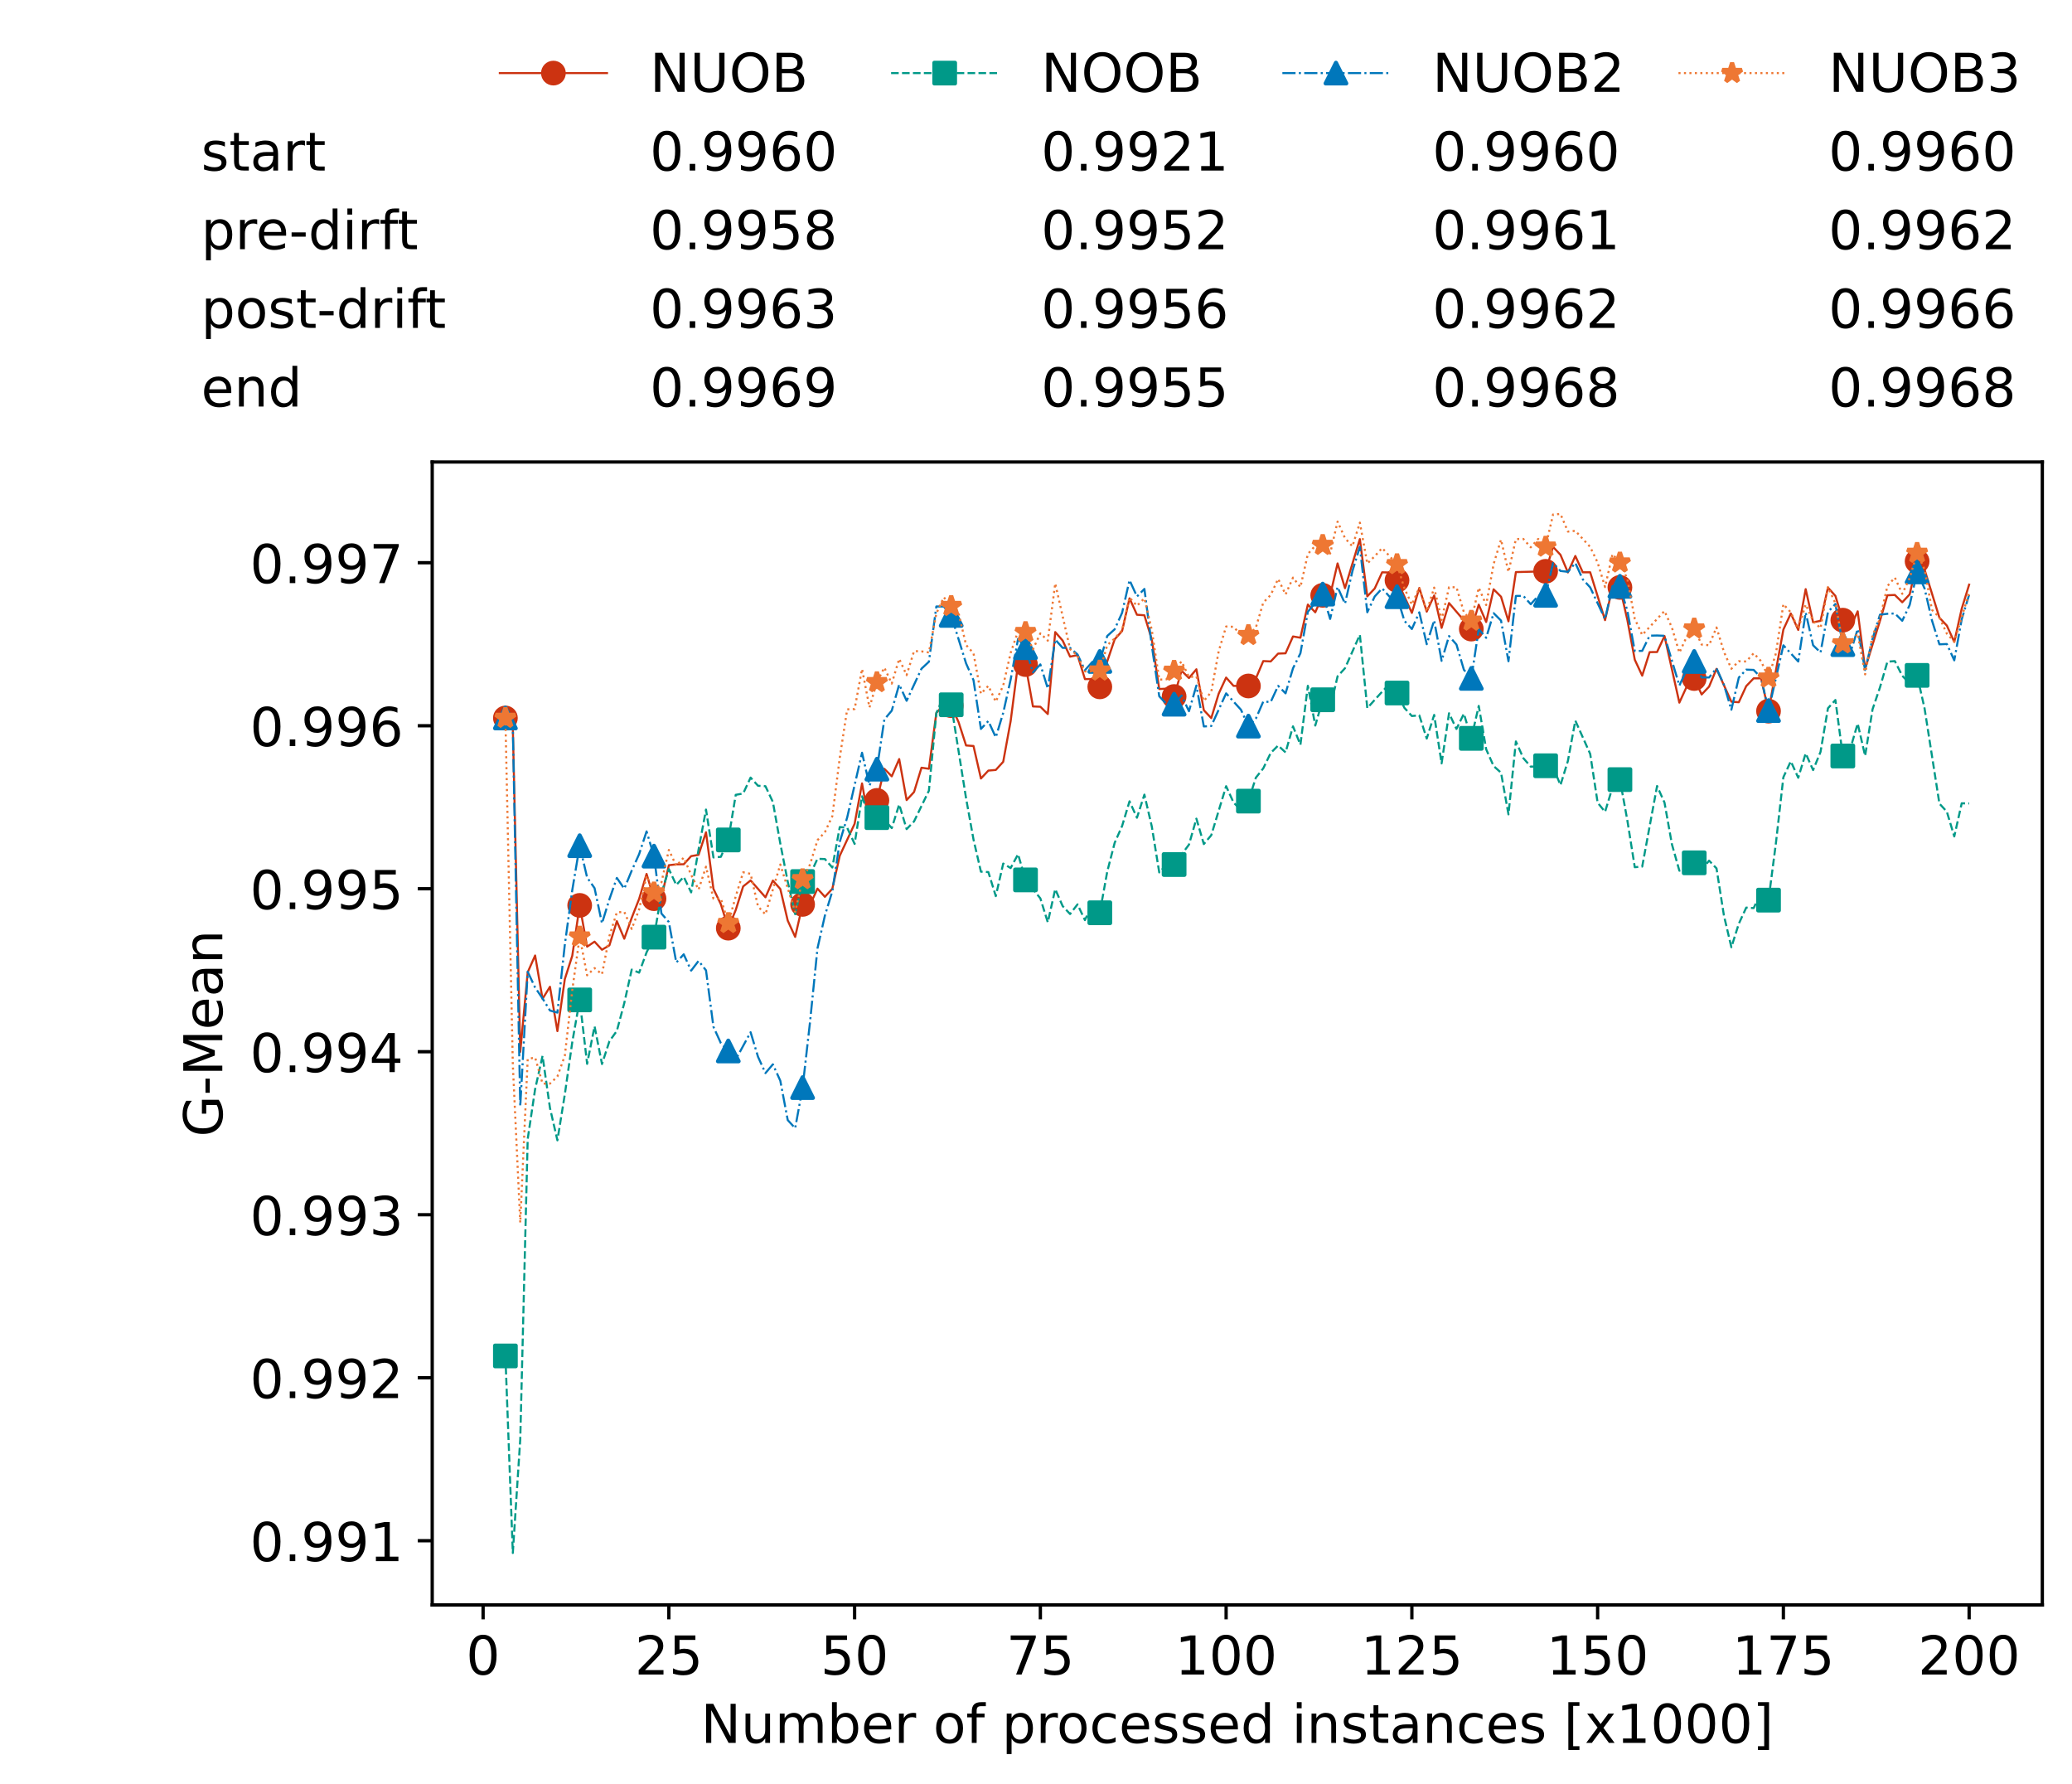 <?xml version="1.0" encoding="utf-8" standalone="no"?>
<!DOCTYPE svg PUBLIC "-//W3C//DTD SVG 1.1//EN"
  "http://www.w3.org/Graphics/SVG/1.1/DTD/svg11.dtd">
<!-- Created with matplotlib (https://matplotlib.org/) -->
<svg height="432.615pt" version="1.1" viewBox="0 0 502.65 432.615" width="502.65pt" xmlns="http://www.w3.org/2000/svg" xmlns:xlink="http://www.w3.org/1999/xlink">
 <defs>
  <style type="text/css">*{stroke-linecap:butt;stroke-linejoin:round;}</style>
 </defs>
 <g id="figure_1">
  <g id="patch_1">
   <path d="M 0 432.615 
L 502.65 432.615 
L 502.65 0 
L 0 0 
z
" style="fill:#ffffff;"/>
  </g>
  <g id="axes_1">
   <g id="patch_2">
    <path d="M 104.85 389.252 
L 495.45 389.252 
L 495.45 112.052 
L 104.85 112.052 
z
" style="fill:#ffffff;"/>
   </g>
   <g id="matplotlib.axis_1">
    <g id="xtick_1">
     <g id="line2d_1">
      <defs>
       <path d="M 0 0 
L 0 3.5 
" id="ma4dc96bf82" style="stroke:#000000;stroke-width:0.8;"/>
      </defs>
      <g>
       <use style="stroke:#000000;stroke-width:0.8;" x="117.197" xlink:href="#ma4dc96bf82" y="389.252"/>
      </g>
     </g>
     <g id="text_1">
      <!-- 0 -->
      <g transform="translate(113.061 406.13)scale(0.13 -0.13)">
       <defs>
        <path d="M 31.781 66.406 
Q 24.172 66.406 20.328 58.906 
Q 16.5 51.422 16.5 36.375 
Q 16.5 21.391 20.328 13.891 
Q 24.172 6.391 31.781 6.391 
Q 39.453 6.391 43.281 13.891 
Q 47.125 21.391 47.125 36.375 
Q 47.125 51.422 43.281 58.906 
Q 39.453 66.406 31.781 66.406 
z
M 31.781 74.219 
Q 44.047 74.219 50.516 64.516 
Q 56.984 54.828 56.984 36.375 
Q 56.984 17.969 50.516 8.266 
Q 44.047 -1.422 31.781 -1.422 
Q 19.531 -1.422 13.062 8.266 
Q 6.594 17.969 6.594 36.375 
Q 6.594 54.828 13.062 64.516 
Q 19.531 74.219 31.781 74.219 
z
" id="DejaVuSans-48"/>
       </defs>
       <use xlink:href="#DejaVuSans-48"/>
      </g>
     </g>
    </g>
    <g id="xtick_2">
     <g id="line2d_2">
      <g>
       <use style="stroke:#000000;stroke-width:0.8;" x="162.259" xlink:href="#ma4dc96bf82" y="389.252"/>
      </g>
     </g>
     <g id="text_2">
      <!-- 25 -->
      <g transform="translate(153.988 406.13)scale(0.13 -0.13)">
       <defs>
        <path d="M 19.188 8.297 
L 53.609 8.297 
L 53.609 0 
L 7.328 0 
L 7.328 8.297 
Q 12.938 14.109 22.625 23.891 
Q 32.328 33.688 34.812 36.531 
Q 39.547 41.844 41.422 45.531 
Q 43.312 49.219 43.312 52.781 
Q 43.312 58.594 39.234 62.25 
Q 35.156 65.922 28.609 65.922 
Q 23.969 65.922 18.812 64.312 
Q 13.672 62.703 7.812 59.422 
L 7.812 69.391 
Q 13.766 71.781 18.938 73 
Q 24.125 74.219 28.422 74.219 
Q 39.75 74.219 46.484 68.547 
Q 53.219 62.891 53.219 53.422 
Q 53.219 48.922 51.531 44.891 
Q 49.859 40.875 45.406 35.406 
Q 44.188 33.984 37.641 27.219 
Q 31.109 20.453 19.188 8.297 
z
" id="DejaVuSans-50"/>
        <path d="M 10.797 72.906 
L 49.516 72.906 
L 49.516 64.594 
L 19.828 64.594 
L 19.828 46.734 
Q 21.969 47.469 24.109 47.828 
Q 26.266 48.188 28.422 48.188 
Q 40.625 48.188 47.75 41.5 
Q 54.891 34.812 54.891 23.391 
Q 54.891 11.625 47.562 5.094 
Q 40.234 -1.422 26.906 -1.422 
Q 22.312 -1.422 17.547 -0.641 
Q 12.797 0.141 7.719 1.703 
L 7.719 11.625 
Q 12.109 9.234 16.797 8.062 
Q 21.484 6.891 26.703 6.891 
Q 35.156 6.891 40.078 11.328 
Q 45.016 15.766 45.016 23.391 
Q 45.016 31 40.078 35.438 
Q 35.156 39.891 26.703 39.891 
Q 22.75 39.891 18.812 39.016 
Q 14.891 38.141 10.797 36.281 
z
" id="DejaVuSans-53"/>
       </defs>
       <use xlink:href="#DejaVuSans-50"/>
       <use x="63.623" xlink:href="#DejaVuSans-53"/>
      </g>
     </g>
    </g>
    <g id="xtick_3">
     <g id="line2d_3">
      <g>
       <use style="stroke:#000000;stroke-width:0.8;" x="207.322" xlink:href="#ma4dc96bf82" y="389.252"/>
      </g>
     </g>
     <g id="text_3">
      <!-- 50 -->
      <g transform="translate(199.05 406.13)scale(0.13 -0.13)">
       <use xlink:href="#DejaVuSans-53"/>
       <use x="63.623" xlink:href="#DejaVuSans-48"/>
      </g>
     </g>
    </g>
    <g id="xtick_4">
     <g id="line2d_4">
      <g>
       <use style="stroke:#000000;stroke-width:0.8;" x="252.384" xlink:href="#ma4dc96bf82" y="389.252"/>
      </g>
     </g>
     <g id="text_4">
      <!-- 75 -->
      <g transform="translate(244.113 406.13)scale(0.13 -0.13)">
       <defs>
        <path d="M 8.203 72.906 
L 55.078 72.906 
L 55.078 68.703 
L 28.609 0 
L 18.312 0 
L 43.219 64.594 
L 8.203 64.594 
z
" id="DejaVuSans-55"/>
       </defs>
       <use xlink:href="#DejaVuSans-55"/>
       <use x="63.623" xlink:href="#DejaVuSans-53"/>
      </g>
     </g>
    </g>
    <g id="xtick_5">
     <g id="line2d_5">
      <g>
       <use style="stroke:#000000;stroke-width:0.8;" x="297.446" xlink:href="#ma4dc96bf82" y="389.252"/>
      </g>
     </g>
     <g id="text_5">
      <!-- 100 -->
      <g transform="translate(285.039 406.13)scale(0.13 -0.13)">
       <defs>
        <path d="M 12.406 8.297 
L 28.516 8.297 
L 28.516 63.922 
L 10.984 60.406 
L 10.984 69.391 
L 28.422 72.906 
L 38.281 72.906 
L 38.281 8.297 
L 54.391 8.297 
L 54.391 0 
L 12.406 0 
z
" id="DejaVuSans-49"/>
       </defs>
       <use xlink:href="#DejaVuSans-49"/>
       <use x="63.623" xlink:href="#DejaVuSans-48"/>
       <use x="127.246" xlink:href="#DejaVuSans-48"/>
      </g>
     </g>
    </g>
    <g id="xtick_6">
     <g id="line2d_6">
      <g>
       <use style="stroke:#000000;stroke-width:0.8;" x="342.509" xlink:href="#ma4dc96bf82" y="389.252"/>
      </g>
     </g>
     <g id="text_6">
      <!-- 125 -->
      <g transform="translate(330.102 406.13)scale(0.13 -0.13)">
       <use xlink:href="#DejaVuSans-49"/>
       <use x="63.623" xlink:href="#DejaVuSans-50"/>
       <use x="127.246" xlink:href="#DejaVuSans-53"/>
      </g>
     </g>
    </g>
    <g id="xtick_7">
     <g id="line2d_7">
      <g>
       <use style="stroke:#000000;stroke-width:0.8;" x="387.571" xlink:href="#ma4dc96bf82" y="389.252"/>
      </g>
     </g>
     <g id="text_7">
      <!-- 150 -->
      <g transform="translate(375.164 406.13)scale(0.13 -0.13)">
       <use xlink:href="#DejaVuSans-49"/>
       <use x="63.623" xlink:href="#DejaVuSans-53"/>
       <use x="127.246" xlink:href="#DejaVuSans-48"/>
      </g>
     </g>
    </g>
    <g id="xtick_8">
     <g id="line2d_8">
      <g>
       <use style="stroke:#000000;stroke-width:0.8;" x="432.633" xlink:href="#ma4dc96bf82" y="389.252"/>
      </g>
     </g>
     <g id="text_8">
      <!-- 175 -->
      <g transform="translate(420.226 406.13)scale(0.13 -0.13)">
       <use xlink:href="#DejaVuSans-49"/>
       <use x="63.623" xlink:href="#DejaVuSans-55"/>
       <use x="127.246" xlink:href="#DejaVuSans-53"/>
      </g>
     </g>
    </g>
    <g id="xtick_9">
     <g id="line2d_9">
      <g>
       <use style="stroke:#000000;stroke-width:0.8;" x="477.695" xlink:href="#ma4dc96bf82" y="389.252"/>
      </g>
     </g>
     <g id="text_9">
      <!-- 200 -->
      <g transform="translate(465.289 406.13)scale(0.13 -0.13)">
       <use xlink:href="#DejaVuSans-50"/>
       <use x="63.623" xlink:href="#DejaVuSans-48"/>
       <use x="127.246" xlink:href="#DejaVuSans-48"/>
      </g>
     </g>
    </g>
    <g id="text_10">
     <!-- Number of processed instances [x1000] -->
     <g transform="translate(170.025 422.711)scale(0.13 -0.13)">
      <defs>
       <path d="M 9.812 72.906 
L 23.094 72.906 
L 55.422 11.922 
L 55.422 72.906 
L 64.984 72.906 
L 64.984 0 
L 51.703 0 
L 19.391 60.984 
L 19.391 0 
L 9.812 0 
z
" id="DejaVuSans-78"/>
       <path d="M 8.5 21.578 
L 8.5 54.688 
L 17.484 54.688 
L 17.484 21.922 
Q 17.484 14.156 20.5 10.266 
Q 23.531 6.391 29.594 6.391 
Q 36.859 6.391 41.078 11.031 
Q 45.312 15.672 45.312 23.688 
L 45.312 54.688 
L 54.297 54.688 
L 54.297 0 
L 45.312 0 
L 45.312 8.406 
Q 42.047 3.422 37.719 1 
Q 33.406 -1.422 27.688 -1.422 
Q 18.266 -1.422 13.375 4.438 
Q 8.5 10.297 8.5 21.578 
z
M 31.109 56 
z
" id="DejaVuSans-117"/>
       <path d="M 52 44.188 
Q 55.375 50.25 60.062 53.125 
Q 64.75 56 71.094 56 
Q 79.641 56 84.281 50.016 
Q 88.922 44.047 88.922 33.016 
L 88.922 0 
L 79.891 0 
L 79.891 32.719 
Q 79.891 40.578 77.094 44.375 
Q 74.312 48.188 68.609 48.188 
Q 61.625 48.188 57.562 43.547 
Q 53.516 38.922 53.516 30.906 
L 53.516 0 
L 44.484 0 
L 44.484 32.719 
Q 44.484 40.625 41.703 44.406 
Q 38.922 48.188 33.109 48.188 
Q 26.219 48.188 22.156 43.531 
Q 18.109 38.875 18.109 30.906 
L 18.109 0 
L 9.078 0 
L 9.078 54.688 
L 18.109 54.688 
L 18.109 46.188 
Q 21.188 51.219 25.484 53.609 
Q 29.781 56 35.688 56 
Q 41.656 56 45.828 52.969 
Q 50 49.953 52 44.188 
z
" id="DejaVuSans-109"/>
       <path d="M 48.688 27.297 
Q 48.688 37.203 44.609 42.844 
Q 40.531 48.484 33.406 48.484 
Q 26.266 48.484 22.188 42.844 
Q 18.109 37.203 18.109 27.297 
Q 18.109 17.391 22.188 11.75 
Q 26.266 6.109 33.406 6.109 
Q 40.531 6.109 44.609 11.75 
Q 48.688 17.391 48.688 27.297 
z
M 18.109 46.391 
Q 20.953 51.266 25.266 53.625 
Q 29.594 56 35.594 56 
Q 45.562 56 51.781 48.094 
Q 58.016 40.188 58.016 27.297 
Q 58.016 14.406 51.781 6.484 
Q 45.562 -1.422 35.594 -1.422 
Q 29.594 -1.422 25.266 0.953 
Q 20.953 3.328 18.109 8.203 
L 18.109 0 
L 9.078 0 
L 9.078 75.984 
L 18.109 75.984 
z
" id="DejaVuSans-98"/>
       <path d="M 56.203 29.594 
L 56.203 25.203 
L 14.891 25.203 
Q 15.484 15.922 20.484 11.062 
Q 25.484 6.203 34.422 6.203 
Q 39.594 6.203 44.453 7.469 
Q 49.312 8.734 54.109 11.281 
L 54.109 2.781 
Q 49.266 0.734 44.188 -0.344 
Q 39.109 -1.422 33.891 -1.422 
Q 20.797 -1.422 13.156 6.188 
Q 5.516 13.812 5.516 26.812 
Q 5.516 40.234 12.766 48.109 
Q 20.016 56 32.328 56 
Q 43.359 56 49.781 48.891 
Q 56.203 41.797 56.203 29.594 
z
M 47.219 32.234 
Q 47.125 39.594 43.094 43.984 
Q 39.062 48.391 32.422 48.391 
Q 24.906 48.391 20.391 44.141 
Q 15.875 39.891 15.188 32.172 
z
" id="DejaVuSans-101"/>
       <path d="M 41.109 46.297 
Q 39.594 47.172 37.812 47.578 
Q 36.031 48 33.891 48 
Q 26.266 48 22.188 43.047 
Q 18.109 38.094 18.109 28.812 
L 18.109 0 
L 9.078 0 
L 9.078 54.688 
L 18.109 54.688 
L 18.109 46.188 
Q 20.953 51.172 25.484 53.578 
Q 30.031 56 36.531 56 
Q 37.453 56 38.578 55.875 
Q 39.703 55.766 41.062 55.516 
z
" id="DejaVuSans-114"/>
       <path id="DejaVuSans-32"/>
       <path d="M 30.609 48.391 
Q 23.391 48.391 19.188 42.75 
Q 14.984 37.109 14.984 27.297 
Q 14.984 17.484 19.156 11.844 
Q 23.344 6.203 30.609 6.203 
Q 37.797 6.203 41.984 11.859 
Q 46.188 17.531 46.188 27.297 
Q 46.188 37.016 41.984 42.703 
Q 37.797 48.391 30.609 48.391 
z
M 30.609 56 
Q 42.328 56 49.016 48.375 
Q 55.719 40.766 55.719 27.297 
Q 55.719 13.875 49.016 6.219 
Q 42.328 -1.422 30.609 -1.422 
Q 18.844 -1.422 12.172 6.219 
Q 5.516 13.875 5.516 27.297 
Q 5.516 40.766 12.172 48.375 
Q 18.844 56 30.609 56 
z
" id="DejaVuSans-111"/>
       <path d="M 37.109 75.984 
L 37.109 68.5 
L 28.516 68.5 
Q 23.688 68.5 21.797 66.547 
Q 19.922 64.594 19.922 59.516 
L 19.922 54.688 
L 34.719 54.688 
L 34.719 47.703 
L 19.922 47.703 
L 19.922 0 
L 10.891 0 
L 10.891 47.703 
L 2.297 47.703 
L 2.297 54.688 
L 10.891 54.688 
L 10.891 58.5 
Q 10.891 67.625 15.141 71.797 
Q 19.391 75.984 28.609 75.984 
z
" id="DejaVuSans-102"/>
       <path d="M 18.109 8.203 
L 18.109 -20.797 
L 9.078 -20.797 
L 9.078 54.688 
L 18.109 54.688 
L 18.109 46.391 
Q 20.953 51.266 25.266 53.625 
Q 29.594 56 35.594 56 
Q 45.562 56 51.781 48.094 
Q 58.016 40.188 58.016 27.297 
Q 58.016 14.406 51.781 6.484 
Q 45.562 -1.422 35.594 -1.422 
Q 29.594 -1.422 25.266 0.953 
Q 20.953 3.328 18.109 8.203 
z
M 48.688 27.297 
Q 48.688 37.203 44.609 42.844 
Q 40.531 48.484 33.406 48.484 
Q 26.266 48.484 22.188 42.844 
Q 18.109 37.203 18.109 27.297 
Q 18.109 17.391 22.188 11.75 
Q 26.266 6.109 33.406 6.109 
Q 40.531 6.109 44.609 11.75 
Q 48.688 17.391 48.688 27.297 
z
" id="DejaVuSans-112"/>
       <path d="M 48.781 52.594 
L 48.781 44.188 
Q 44.969 46.297 41.141 47.344 
Q 37.312 48.391 33.406 48.391 
Q 24.656 48.391 19.812 42.844 
Q 14.984 37.312 14.984 27.297 
Q 14.984 17.281 19.812 11.734 
Q 24.656 6.203 33.406 6.203 
Q 37.312 6.203 41.141 7.25 
Q 44.969 8.297 48.781 10.406 
L 48.781 2.094 
Q 45.016 0.344 40.984 -0.531 
Q 36.969 -1.422 32.422 -1.422 
Q 20.062 -1.422 12.781 6.344 
Q 5.516 14.109 5.516 27.297 
Q 5.516 40.672 12.859 48.328 
Q 20.219 56 33.016 56 
Q 37.156 56 41.109 55.141 
Q 45.062 54.297 48.781 52.594 
z
" id="DejaVuSans-99"/>
       <path d="M 44.281 53.078 
L 44.281 44.578 
Q 40.484 46.531 36.375 47.5 
Q 32.281 48.484 27.875 48.484 
Q 21.188 48.484 17.844 46.438 
Q 14.5 44.391 14.5 40.281 
Q 14.5 37.156 16.891 35.375 
Q 19.281 33.594 26.516 31.984 
L 29.594 31.297 
Q 39.156 29.25 43.188 25.516 
Q 47.219 21.781 47.219 15.094 
Q 47.219 7.469 41.188 3.016 
Q 35.156 -1.422 24.609 -1.422 
Q 20.219 -1.422 15.453 -0.562 
Q 10.688 0.297 5.422 2 
L 5.422 11.281 
Q 10.406 8.688 15.234 7.391 
Q 20.062 6.109 24.812 6.109 
Q 31.156 6.109 34.562 8.281 
Q 37.984 10.453 37.984 14.406 
Q 37.984 18.062 35.516 20.016 
Q 33.062 21.969 24.703 23.781 
L 21.578 24.516 
Q 13.234 26.266 9.516 29.906 
Q 5.812 33.547 5.812 39.891 
Q 5.812 47.609 11.281 51.797 
Q 16.75 56 26.812 56 
Q 31.781 56 36.172 55.266 
Q 40.578 54.547 44.281 53.078 
z
" id="DejaVuSans-115"/>
       <path d="M 45.406 46.391 
L 45.406 75.984 
L 54.391 75.984 
L 54.391 0 
L 45.406 0 
L 45.406 8.203 
Q 42.578 3.328 38.25 0.953 
Q 33.938 -1.422 27.875 -1.422 
Q 17.969 -1.422 11.734 6.484 
Q 5.516 14.406 5.516 27.297 
Q 5.516 40.188 11.734 48.094 
Q 17.969 56 27.875 56 
Q 33.938 56 38.25 53.625 
Q 42.578 51.266 45.406 46.391 
z
M 14.797 27.297 
Q 14.797 17.391 18.875 11.75 
Q 22.953 6.109 30.078 6.109 
Q 37.203 6.109 41.297 11.75 
Q 45.406 17.391 45.406 27.297 
Q 45.406 37.203 41.297 42.844 
Q 37.203 48.484 30.078 48.484 
Q 22.953 48.484 18.875 42.844 
Q 14.797 37.203 14.797 27.297 
z
" id="DejaVuSans-100"/>
       <path d="M 9.422 54.688 
L 18.406 54.688 
L 18.406 0 
L 9.422 0 
z
M 9.422 75.984 
L 18.406 75.984 
L 18.406 64.594 
L 9.422 64.594 
z
" id="DejaVuSans-105"/>
       <path d="M 54.891 33.016 
L 54.891 0 
L 45.906 0 
L 45.906 32.719 
Q 45.906 40.484 42.875 44.328 
Q 39.844 48.188 33.797 48.188 
Q 26.516 48.188 22.312 43.547 
Q 18.109 38.922 18.109 30.906 
L 18.109 0 
L 9.078 0 
L 9.078 54.688 
L 18.109 54.688 
L 18.109 46.188 
Q 21.344 51.125 25.703 53.562 
Q 30.078 56 35.797 56 
Q 45.219 56 50.047 50.172 
Q 54.891 44.344 54.891 33.016 
z
" id="DejaVuSans-110"/>
       <path d="M 18.312 70.219 
L 18.312 54.688 
L 36.812 54.688 
L 36.812 47.703 
L 18.312 47.703 
L 18.312 18.016 
Q 18.312 11.328 20.141 9.422 
Q 21.969 7.516 27.594 7.516 
L 36.812 7.516 
L 36.812 0 
L 27.594 0 
Q 17.188 0 13.234 3.875 
Q 9.281 7.766 9.281 18.016 
L 9.281 47.703 
L 2.688 47.703 
L 2.688 54.688 
L 9.281 54.688 
L 9.281 70.219 
z
" id="DejaVuSans-116"/>
       <path d="M 34.281 27.484 
Q 23.391 27.484 19.188 25 
Q 14.984 22.516 14.984 16.5 
Q 14.984 11.719 18.141 8.906 
Q 21.297 6.109 26.703 6.109 
Q 34.188 6.109 38.703 11.406 
Q 43.219 16.703 43.219 25.484 
L 43.219 27.484 
z
M 52.203 31.203 
L 52.203 0 
L 43.219 0 
L 43.219 8.297 
Q 40.141 3.328 35.547 0.953 
Q 30.953 -1.422 24.312 -1.422 
Q 15.922 -1.422 10.953 3.297 
Q 6 8.016 6 15.922 
Q 6 25.141 12.172 29.828 
Q 18.359 34.516 30.609 34.516 
L 43.219 34.516 
L 43.219 35.406 
Q 43.219 41.609 39.141 45 
Q 35.062 48.391 27.688 48.391 
Q 23 48.391 18.547 47.266 
Q 14.109 46.141 10.016 43.891 
L 10.016 52.203 
Q 14.938 54.109 19.578 55.047 
Q 24.219 56 28.609 56 
Q 40.484 56 46.344 49.844 
Q 52.203 43.703 52.203 31.203 
z
" id="DejaVuSans-97"/>
       <path d="M 8.594 75.984 
L 29.297 75.984 
L 29.297 69 
L 17.578 69 
L 17.578 -6.203 
L 29.297 -6.203 
L 29.297 -13.188 
L 8.594 -13.188 
z
" id="DejaVuSans-91"/>
       <path d="M 54.891 54.688 
L 35.109 28.078 
L 55.906 0 
L 45.312 0 
L 29.391 21.484 
L 13.484 0 
L 2.875 0 
L 24.125 28.609 
L 4.688 54.688 
L 15.281 54.688 
L 29.781 35.203 
L 44.281 54.688 
z
" id="DejaVuSans-120"/>
       <path d="M 30.422 75.984 
L 30.422 -13.188 
L 9.719 -13.188 
L 9.719 -6.203 
L 21.391 -6.203 
L 21.391 69 
L 9.719 69 
L 9.719 75.984 
z
" id="DejaVuSans-93"/>
      </defs>
      <use xlink:href="#DejaVuSans-78"/>
      <use x="74.805" xlink:href="#DejaVuSans-117"/>
      <use x="138.184" xlink:href="#DejaVuSans-109"/>
      <use x="235.596" xlink:href="#DejaVuSans-98"/>
      <use x="299.072" xlink:href="#DejaVuSans-101"/>
      <use x="360.596" xlink:href="#DejaVuSans-114"/>
      <use x="401.709" xlink:href="#DejaVuSans-32"/>
      <use x="433.496" xlink:href="#DejaVuSans-111"/>
      <use x="494.678" xlink:href="#DejaVuSans-102"/>
      <use x="529.883" xlink:href="#DejaVuSans-32"/>
      <use x="561.67" xlink:href="#DejaVuSans-112"/>
      <use x="625.146" xlink:href="#DejaVuSans-114"/>
      <use x="664.01" xlink:href="#DejaVuSans-111"/>
      <use x="725.191" xlink:href="#DejaVuSans-99"/>
      <use x="780.172" xlink:href="#DejaVuSans-101"/>
      <use x="841.695" xlink:href="#DejaVuSans-115"/>
      <use x="893.795" xlink:href="#DejaVuSans-115"/>
      <use x="945.895" xlink:href="#DejaVuSans-101"/>
      <use x="1007.418" xlink:href="#DejaVuSans-100"/>
      <use x="1070.895" xlink:href="#DejaVuSans-32"/>
      <use x="1102.682" xlink:href="#DejaVuSans-105"/>
      <use x="1130.465" xlink:href="#DejaVuSans-110"/>
      <use x="1193.844" xlink:href="#DejaVuSans-115"/>
      <use x="1245.943" xlink:href="#DejaVuSans-116"/>
      <use x="1285.152" xlink:href="#DejaVuSans-97"/>
      <use x="1346.432" xlink:href="#DejaVuSans-110"/>
      <use x="1409.811" xlink:href="#DejaVuSans-99"/>
      <use x="1464.791" xlink:href="#DejaVuSans-101"/>
      <use x="1526.314" xlink:href="#DejaVuSans-115"/>
      <use x="1578.414" xlink:href="#DejaVuSans-32"/>
      <use x="1610.201" xlink:href="#DejaVuSans-91"/>
      <use x="1649.215" xlink:href="#DejaVuSans-120"/>
      <use x="1708.395" xlink:href="#DejaVuSans-49"/>
      <use x="1772.018" xlink:href="#DejaVuSans-48"/>
      <use x="1835.641" xlink:href="#DejaVuSans-48"/>
      <use x="1899.264" xlink:href="#DejaVuSans-48"/>
      <use x="1962.887" xlink:href="#DejaVuSans-93"/>
     </g>
    </g>
   </g>
   <g id="matplotlib.axis_2">
    <g id="ytick_1">
     <g id="line2d_10">
      <defs>
       <path d="M 0 0 
L -3.5 0 
" id="md67e1ac01a" style="stroke:#000000;stroke-width:0.8;"/>
      </defs>
      <g>
       <use style="stroke:#000000;stroke-width:0.8;" x="104.85" xlink:href="#md67e1ac01a" y="373.68"/>
      </g>
     </g>
     <g id="text_11">
      <!-- 0.991 -->
      <g transform="translate(60.633 378.619)scale(0.13 -0.13)">
       <defs>
        <path d="M 10.688 12.406 
L 21 12.406 
L 21 0 
L 10.688 0 
z
" id="DejaVuSans-46"/>
        <path d="M 10.984 1.516 
L 10.984 10.5 
Q 14.703 8.734 18.5 7.812 
Q 22.312 6.891 25.984 6.891 
Q 35.75 6.891 40.891 13.453 
Q 46.047 20.016 46.781 33.406 
Q 43.953 29.203 39.594 26.953 
Q 35.25 24.703 29.984 24.703 
Q 19.047 24.703 12.672 31.312 
Q 6.297 37.938 6.297 49.422 
Q 6.297 60.641 12.938 67.422 
Q 19.578 74.219 30.609 74.219 
Q 43.266 74.219 49.922 64.516 
Q 56.594 54.828 56.594 36.375 
Q 56.594 19.141 48.406 8.859 
Q 40.234 -1.422 26.422 -1.422 
Q 22.703 -1.422 18.891 -0.688 
Q 15.094 0.047 10.984 1.516 
z
M 30.609 32.422 
Q 37.25 32.422 41.125 36.953 
Q 45.016 41.5 45.016 49.422 
Q 45.016 57.281 41.125 61.844 
Q 37.25 66.406 30.609 66.406 
Q 23.969 66.406 20.094 61.844 
Q 16.219 57.281 16.219 49.422 
Q 16.219 41.5 20.094 36.953 
Q 23.969 32.422 30.609 32.422 
z
" id="DejaVuSans-57"/>
       </defs>
       <use xlink:href="#DejaVuSans-48"/>
       <use x="63.623" xlink:href="#DejaVuSans-46"/>
       <use x="95.41" xlink:href="#DejaVuSans-57"/>
       <use x="159.033" xlink:href="#DejaVuSans-57"/>
       <use x="222.656" xlink:href="#DejaVuSans-49"/>
      </g>
     </g>
    </g>
    <g id="ytick_2">
     <g id="line2d_11">
      <g>
       <use style="stroke:#000000;stroke-width:0.8;" x="104.85" xlink:href="#md67e1ac01a" y="334.148"/>
      </g>
     </g>
     <g id="text_12">
      <!-- 0.992 -->
      <g transform="translate(60.633 339.087)scale(0.13 -0.13)">
       <use xlink:href="#DejaVuSans-48"/>
       <use x="63.623" xlink:href="#DejaVuSans-46"/>
       <use x="95.41" xlink:href="#DejaVuSans-57"/>
       <use x="159.033" xlink:href="#DejaVuSans-57"/>
       <use x="222.656" xlink:href="#DejaVuSans-50"/>
      </g>
     </g>
    </g>
    <g id="ytick_3">
     <g id="line2d_12">
      <g>
       <use style="stroke:#000000;stroke-width:0.8;" x="104.85" xlink:href="#md67e1ac01a" y="294.615"/>
      </g>
     </g>
     <g id="text_13">
      <!-- 0.993 -->
      <g transform="translate(60.633 299.554)scale(0.13 -0.13)">
       <defs>
        <path d="M 40.578 39.312 
Q 47.656 37.797 51.625 33 
Q 55.609 28.219 55.609 21.188 
Q 55.609 10.406 48.188 4.484 
Q 40.766 -1.422 27.094 -1.422 
Q 22.516 -1.422 17.656 -0.516 
Q 12.797 0.391 7.625 2.203 
L 7.625 11.719 
Q 11.719 9.328 16.594 8.109 
Q 21.484 6.891 26.812 6.891 
Q 36.078 6.891 40.938 10.547 
Q 45.797 14.203 45.797 21.188 
Q 45.797 27.641 41.281 31.266 
Q 36.766 34.906 28.719 34.906 
L 20.219 34.906 
L 20.219 43.016 
L 29.109 43.016 
Q 36.375 43.016 40.234 45.922 
Q 44.094 48.828 44.094 54.297 
Q 44.094 59.906 40.109 62.906 
Q 36.141 65.922 28.719 65.922 
Q 24.656 65.922 20.016 65.031 
Q 15.375 64.156 9.812 62.312 
L 9.812 71.094 
Q 15.438 72.656 20.344 73.438 
Q 25.25 74.219 29.594 74.219 
Q 40.828 74.219 47.359 69.109 
Q 53.906 64.016 53.906 55.328 
Q 53.906 49.266 50.438 45.094 
Q 46.969 40.922 40.578 39.312 
z
" id="DejaVuSans-51"/>
       </defs>
       <use xlink:href="#DejaVuSans-48"/>
       <use x="63.623" xlink:href="#DejaVuSans-46"/>
       <use x="95.41" xlink:href="#DejaVuSans-57"/>
       <use x="159.033" xlink:href="#DejaVuSans-57"/>
       <use x="222.656" xlink:href="#DejaVuSans-51"/>
      </g>
     </g>
    </g>
    <g id="ytick_4">
     <g id="line2d_13">
      <g>
       <use style="stroke:#000000;stroke-width:0.8;" x="104.85" xlink:href="#md67e1ac01a" y="255.082"/>
      </g>
     </g>
     <g id="text_14">
      <!-- 0.994 -->
      <g transform="translate(60.633 260.021)scale(0.13 -0.13)">
       <defs>
        <path d="M 37.797 64.312 
L 12.891 25.391 
L 37.797 25.391 
z
M 35.203 72.906 
L 47.609 72.906 
L 47.609 25.391 
L 58.016 25.391 
L 58.016 17.188 
L 47.609 17.188 
L 47.609 0 
L 37.797 0 
L 37.797 17.188 
L 4.891 17.188 
L 4.891 26.703 
z
" id="DejaVuSans-52"/>
       </defs>
       <use xlink:href="#DejaVuSans-48"/>
       <use x="63.623" xlink:href="#DejaVuSans-46"/>
       <use x="95.41" xlink:href="#DejaVuSans-57"/>
       <use x="159.033" xlink:href="#DejaVuSans-57"/>
       <use x="222.656" xlink:href="#DejaVuSans-52"/>
      </g>
     </g>
    </g>
    <g id="ytick_5">
     <g id="line2d_14">
      <g>
       <use style="stroke:#000000;stroke-width:0.8;" x="104.85" xlink:href="#md67e1ac01a" y="215.549"/>
      </g>
     </g>
     <g id="text_15">
      <!-- 0.995 -->
      <g transform="translate(60.633 220.488)scale(0.13 -0.13)">
       <use xlink:href="#DejaVuSans-48"/>
       <use x="63.623" xlink:href="#DejaVuSans-46"/>
       <use x="95.41" xlink:href="#DejaVuSans-57"/>
       <use x="159.033" xlink:href="#DejaVuSans-57"/>
       <use x="222.656" xlink:href="#DejaVuSans-53"/>
      </g>
     </g>
    </g>
    <g id="ytick_6">
     <g id="line2d_15">
      <g>
       <use style="stroke:#000000;stroke-width:0.8;" x="104.85" xlink:href="#md67e1ac01a" y="176.017"/>
      </g>
     </g>
     <g id="text_16">
      <!-- 0.996 -->
      <g transform="translate(60.633 180.956)scale(0.13 -0.13)">
       <defs>
        <path d="M 33.016 40.375 
Q 26.375 40.375 22.484 35.828 
Q 18.609 31.297 18.609 23.391 
Q 18.609 15.531 22.484 10.953 
Q 26.375 6.391 33.016 6.391 
Q 39.656 6.391 43.531 10.953 
Q 47.406 15.531 47.406 23.391 
Q 47.406 31.297 43.531 35.828 
Q 39.656 40.375 33.016 40.375 
z
M 52.594 71.297 
L 52.594 62.312 
Q 48.875 64.062 45.094 64.984 
Q 41.312 65.922 37.594 65.922 
Q 27.828 65.922 22.672 59.328 
Q 17.531 52.734 16.797 39.406 
Q 19.672 43.656 24.016 45.922 
Q 28.375 48.188 33.594 48.188 
Q 44.578 48.188 50.953 41.516 
Q 57.328 34.859 57.328 23.391 
Q 57.328 12.156 50.688 5.359 
Q 44.047 -1.422 33.016 -1.422 
Q 20.359 -1.422 13.672 8.266 
Q 6.984 17.969 6.984 36.375 
Q 6.984 53.656 15.188 63.938 
Q 23.391 74.219 37.203 74.219 
Q 40.922 74.219 44.703 73.484 
Q 48.484 72.75 52.594 71.297 
z
" id="DejaVuSans-54"/>
       </defs>
       <use xlink:href="#DejaVuSans-48"/>
       <use x="63.623" xlink:href="#DejaVuSans-46"/>
       <use x="95.41" xlink:href="#DejaVuSans-57"/>
       <use x="159.033" xlink:href="#DejaVuSans-57"/>
       <use x="222.656" xlink:href="#DejaVuSans-54"/>
      </g>
     </g>
    </g>
    <g id="ytick_7">
     <g id="line2d_16">
      <g>
       <use style="stroke:#000000;stroke-width:0.8;" x="104.85" xlink:href="#md67e1ac01a" y="136.484"/>
      </g>
     </g>
     <g id="text_17">
      <!-- 0.997 -->
      <g transform="translate(60.633 141.423)scale(0.13 -0.13)">
       <use xlink:href="#DejaVuSans-48"/>
       <use x="63.623" xlink:href="#DejaVuSans-46"/>
       <use x="95.41" xlink:href="#DejaVuSans-57"/>
       <use x="159.033" xlink:href="#DejaVuSans-57"/>
       <use x="222.656" xlink:href="#DejaVuSans-55"/>
      </g>
     </g>
    </g>
    <g id="text_18">
     <!-- G-Mean -->
     <g transform="translate(53.93 275.744)rotate(-90)scale(0.13 -0.13)">
      <defs>
       <path d="M 59.516 10.406 
L 59.516 29.984 
L 43.406 29.984 
L 43.406 38.094 
L 69.281 38.094 
L 69.281 6.781 
Q 63.578 2.734 56.688 0.656 
Q 49.812 -1.422 42 -1.422 
Q 24.906 -1.422 15.25 8.562 
Q 5.609 18.562 5.609 36.375 
Q 5.609 54.25 15.25 64.234 
Q 24.906 74.219 42 74.219 
Q 49.125 74.219 55.547 72.453 
Q 61.969 70.703 67.391 67.281 
L 67.391 56.781 
Q 61.922 61.422 55.766 63.766 
Q 49.609 66.109 42.828 66.109 
Q 29.438 66.109 22.719 58.641 
Q 16.016 51.172 16.016 36.375 
Q 16.016 21.625 22.719 14.156 
Q 29.438 6.688 42.828 6.688 
Q 48.047 6.688 52.141 7.594 
Q 56.25 8.5 59.516 10.406 
z
" id="DejaVuSans-71"/>
       <path d="M 4.891 31.391 
L 31.203 31.391 
L 31.203 23.391 
L 4.891 23.391 
z
" id="DejaVuSans-45"/>
       <path d="M 9.812 72.906 
L 24.516 72.906 
L 43.109 23.297 
L 61.812 72.906 
L 76.516 72.906 
L 76.516 0 
L 66.891 0 
L 66.891 64.016 
L 48.094 14.016 
L 38.188 14.016 
L 19.391 64.016 
L 19.391 0 
L 9.812 0 
z
" id="DejaVuSans-77"/>
      </defs>
      <use xlink:href="#DejaVuSans-71"/>
      <use x="77.49" xlink:href="#DejaVuSans-45"/>
      <use x="113.574" xlink:href="#DejaVuSans-77"/>
      <use x="199.854" xlink:href="#DejaVuSans-101"/>
      <use x="261.377" xlink:href="#DejaVuSans-97"/>
      <use x="322.656" xlink:href="#DejaVuSans-110"/>
     </g>
    </g>
   </g>
   <g id="line2d_17"/>
   <g id="line2d_18"/>
   <g id="line2d_19"/>
   <g id="line2d_20"/>
   <g id="line2d_21"/>
   <g id="line2d_22">
    <path clip-path="url(#pb5710425d3)" d="M 122.605 174.138 
L 124.407 176.38 
L 126.21 255.116 
L 128.012 235.822 
L 129.815 231.74 
L 131.617 242.249 
L 133.419 239.323 
L 135.222 250.079 
L 137.024 237.451 
L 138.827 231.811 
L 140.629 219.589 
L 142.432 229.598 
L 144.234 228.385 
L 146.037 230.346 
L 147.839 229.278 
L 149.642 223.412 
L 151.444 227.673 
L 153.247 222.617 
L 155.049 218.011 
L 156.852 211.958 
L 158.654 217.956 
L 160.457 217.718 
L 162.259 209.842 
L 164.062 209.637 
L 165.864 209.616 
L 167.667 207.642 
L 169.469 207.328 
L 171.272 201.859 
L 173.074 215.577 
L 174.877 219.315 
L 176.679 225.112 
L 178.482 220.704 
L 180.284 214.987 
L 182.087 213.541 
L 185.692 217.622 
L 187.494 213.571 
L 189.297 215.608 
L 191.099 223.284 
L 192.902 227.233 
L 194.704 219.346 
L 196.507 219.471 
L 198.309 215.518 
L 200.112 217.509 
L 201.914 215.561 
L 203.717 207.546 
L 207.322 199.797 
L 209.124 190.01 
L 210.927 200.076 
L 212.729 194.125 
L 214.532 186.463 
L 216.334 188.281 
L 218.137 184.095 
L 219.939 194.046 
L 221.742 192.088 
L 223.544 186.195 
L 225.347 186.455 
L 227.149 172.919 
L 228.952 170.959 
L 230.754 171.147 
L 232.557 175.18 
L 234.359 180.8 
L 236.162 180.928 
L 237.964 188.815 
L 239.767 186.893 
L 241.569 186.739 
L 243.372 184.755 
L 245.174 174.897 
L 246.976 160.936 
L 248.779 161.179 
L 250.581 171.337 
L 252.384 171.409 
L 254.186 173.18 
L 255.989 153.302 
L 257.791 155.357 
L 259.594 159.258 
L 261.396 158.886 
L 263.199 164.708 
L 265.001 164.677 
L 266.804 166.585 
L 268.606 160.405 
L 270.409 155.056 
L 272.211 153.047 
L 274.014 145.117 
L 275.816 149.098 
L 277.619 149.227 
L 279.421 155.117 
L 281.224 167.111 
L 283.026 167.015 
L 284.829 168.934 
L 286.631 162.67 
L 288.434 164.446 
L 290.236 162.321 
L 292.039 172.244 
L 293.841 174.167 
L 295.644 168.238 
L 297.446 164.331 
L 299.249 166.35 
L 302.854 166.373 
L 304.656 164.555 
L 306.459 160.33 
L 308.261 160.424 
L 310.064 158.516 
L 311.866 158.447 
L 313.669 154.361 
L 315.471 154.668 
L 317.274 146.63 
L 319.076 148.5 
L 320.879 144.387 
L 322.681 144.391 
L 324.484 136.646 
L 326.286 142.648 
L 329.891 130.749 
L 331.694 144.636 
L 333.496 142.726 
L 335.299 138.803 
L 337.101 138.85 
L 338.904 140.751 
L 342.509 148.649 
L 344.311 142.609 
L 346.114 148.338 
L 347.916 144.431 
L 349.719 152.281 
L 351.521 146.26 
L 356.928 152.57 
L 358.731 146.657 
L 360.533 150.858 
L 362.336 142.926 
L 364.138 144.729 
L 365.941 150.687 
L 367.743 138.751 
L 374.953 138.566 
L 376.756 132.633 
L 378.558 134.562 
L 380.361 138.838 
L 382.163 134.842 
L 383.966 138.8 
L 385.768 138.797 
L 389.373 150.407 
L 391.176 142.412 
L 392.978 142.463 
L 394.781 150.349 
L 396.583 159.998 
L 398.386 163.873 
L 400.188 158.162 
L 401.991 158.14 
L 403.793 154.26 
L 407.398 170.414 
L 409.201 166.485 
L 411.003 164.565 
L 412.806 168.431 
L 414.608 166.528 
L 416.411 162.217 
L 420.016 170.183 
L 421.818 170.315 
L 423.621 166.402 
L 425.423 164.519 
L 427.226 164.524 
L 429.028 172.475 
L 432.633 152.688 
L 434.436 148.785 
L 436.238 152.782 
L 438.041 142.885 
L 439.843 150.931 
L 441.646 150.575 
L 443.448 142.512 
L 445.251 144.519 
L 447.053 150.412 
L 448.856 152.215 
L 450.658 148.264 
L 452.461 162.153 
L 456.066 150.555 
L 457.868 144.38 
L 459.671 144.297 
L 461.473 146.072 
L 463.276 144.141 
L 465.078 136.138 
L 466.881 138.135 
L 470.485 149.81 
L 472.288 151.73 
L 474.09 155.687 
L 475.893 147.641 
L 477.695 141.797 
L 477.695 141.797 
" style="fill:none;stroke:#cc3311;stroke-linecap:square;stroke-width:0.5;"/>
    <defs>
     <path d="M 0 2.5 
C 0.663 2.5 1.299 2.237 1.768 1.768 
C 2.237 1.299 2.5 0.663 2.5 0 
C 2.5 -0.663 2.237 -1.299 1.768 -1.768 
C 1.299 -2.237 0.663 -2.5 0 -2.5 
C -0.663 -2.5 -1.299 -2.237 -1.768 -1.768 
C -2.237 -1.299 -2.5 -0.663 -2.5 0 
C -2.5 0.663 -2.237 1.299 -1.768 1.768 
C -1.299 2.237 -0.663 2.5 0 2.5 
z
" id="ma41c210c87" style="stroke:#cc3311;"/>
    </defs>
    <g clip-path="url(#pb5710425d3)">
     <use style="fill:#cc3311;stroke:#cc3311;" x="122.605" xlink:href="#ma41c210c87" y="174.138"/>
     <use style="fill:#cc3311;stroke:#cc3311;" x="140.629" xlink:href="#ma41c210c87" y="219.589"/>
     <use style="fill:#cc3311;stroke:#cc3311;" x="158.654" xlink:href="#ma41c210c87" y="217.956"/>
     <use style="fill:#cc3311;stroke:#cc3311;" x="176.679" xlink:href="#ma41c210c87" y="225.112"/>
     <use style="fill:#cc3311;stroke:#cc3311;" x="194.704" xlink:href="#ma41c210c87" y="219.346"/>
     <use style="fill:#cc3311;stroke:#cc3311;" x="212.729" xlink:href="#ma41c210c87" y="194.125"/>
     <use style="fill:#cc3311;stroke:#cc3311;" x="230.754" xlink:href="#ma41c210c87" y="171.147"/>
     <use style="fill:#cc3311;stroke:#cc3311;" x="248.779" xlink:href="#ma41c210c87" y="161.179"/>
     <use style="fill:#cc3311;stroke:#cc3311;" x="266.804" xlink:href="#ma41c210c87" y="166.585"/>
     <use style="fill:#cc3311;stroke:#cc3311;" x="284.829" xlink:href="#ma41c210c87" y="168.934"/>
     <use style="fill:#cc3311;stroke:#cc3311;" x="302.854" xlink:href="#ma41c210c87" y="166.373"/>
     <use style="fill:#cc3311;stroke:#cc3311;" x="320.879" xlink:href="#ma41c210c87" y="144.387"/>
     <use style="fill:#cc3311;stroke:#cc3311;" x="338.904" xlink:href="#ma41c210c87" y="140.751"/>
     <use style="fill:#cc3311;stroke:#cc3311;" x="356.928" xlink:href="#ma41c210c87" y="152.57"/>
     <use style="fill:#cc3311;stroke:#cc3311;" x="374.953" xlink:href="#ma41c210c87" y="138.566"/>
     <use style="fill:#cc3311;stroke:#cc3311;" x="392.978" xlink:href="#ma41c210c87" y="142.463"/>
     <use style="fill:#cc3311;stroke:#cc3311;" x="411.003" xlink:href="#ma41c210c87" y="164.565"/>
     <use style="fill:#cc3311;stroke:#cc3311;" x="429.028" xlink:href="#ma41c210c87" y="172.475"/>
     <use style="fill:#cc3311;stroke:#cc3311;" x="447.053" xlink:href="#ma41c210c87" y="150.412"/>
     <use style="fill:#cc3311;stroke:#cc3311;" x="465.078" xlink:href="#ma41c210c87" y="136.138"/>
    </g>
   </g>
   <g id="line2d_23"/>
   <g id="line2d_24"/>
   <g id="line2d_25"/>
   <g id="line2d_26"/>
   <g id="line2d_27">
    <path clip-path="url(#pb5710425d3)" d="M 122.605 328.86 
L 124.407 376.652 
L 126.21 349.077 
L 128.012 276.267 
L 129.815 264.16 
L 131.617 256.088 
L 133.419 268.734 
L 135.222 276.572 
L 137.024 265.39 
L 138.827 252.762 
L 140.629 242.51 
L 142.432 258.021 
L 144.234 248.907 
L 146.037 258.062 
L 147.839 252.535 
L 149.642 250.022 
L 151.444 243.289 
L 153.247 235.159 
L 155.049 235.909 
L 156.852 230.982 
L 158.654 227.294 
L 160.457 216.688 
L 162.259 210.793 
L 164.062 214.64 
L 165.864 212.657 
L 167.667 216.433 
L 169.469 206.024 
L 171.272 196.345 
L 173.074 207.956 
L 174.877 207.81 
L 176.679 203.71 
L 178.482 192.771 
L 180.284 192.454 
L 182.087 188.59 
L 183.889 190.572 
L 185.692 190.683 
L 187.494 194.513 
L 189.297 204.584 
L 191.099 213.828 
L 192.902 221.711 
L 194.704 213.804 
L 196.507 212.192 
L 198.309 208.291 
L 200.112 208.343 
L 201.914 210.402 
L 203.717 200.591 
L 205.519 200.761 
L 207.322 204.678 
L 209.124 193.133 
L 210.927 198.395 
L 212.729 198.299 
L 214.532 198.77 
L 216.334 200.846 
L 218.137 195.108 
L 219.939 201.088 
L 221.742 199.214 
L 225.347 191.759 
L 227.149 172.936 
L 228.952 169.007 
L 230.754 170.934 
L 234.359 193.601 
L 236.162 203.601 
L 237.964 211.412 
L 239.767 211.51 
L 241.569 217.337 
L 243.372 209.443 
L 245.174 210.53 
L 246.976 207.179 
L 248.779 213.404 
L 252.384 217.887 
L 254.186 223.702 
L 255.989 215.643 
L 257.791 219.758 
L 259.594 221.684 
L 261.396 219.343 
L 263.199 223.167 
L 265.001 219.238 
L 266.804 221.377 
L 268.606 211.398 
L 270.409 204.41 
L 272.211 200.338 
L 274.014 194.341 
L 275.816 198.328 
L 277.619 192.723 
L 279.421 200.467 
L 281.224 211.592 
L 283.026 209.692 
L 284.829 209.675 
L 288.434 204.853 
L 290.236 198.552 
L 292.039 204.717 
L 293.841 202.576 
L 297.446 190.679 
L 299.249 194.645 
L 301.051 196.452 
L 302.854 194.297 
L 304.656 188.618 
L 306.459 186.351 
L 308.261 182.627 
L 310.064 180.81 
L 311.866 182.486 
L 313.669 176.167 
L 315.471 180.629 
L 317.274 166.333 
L 319.076 175.97 
L 320.879 169.721 
L 322.681 171.772 
L 324.484 164.028 
L 326.286 162.064 
L 329.891 153.959 
L 331.694 171.736 
L 335.299 167.749 
L 337.101 165.87 
L 338.904 168.079 
L 340.706 171.694 
L 342.509 173.657 
L 344.311 173.499 
L 346.114 179.129 
L 347.916 173.39 
L 349.719 185.152 
L 351.521 172.989 
L 353.324 176.795 
L 355.126 173.096 
L 356.928 179.076 
L 358.731 171.21 
L 360.533 181.73 
L 362.336 185.79 
L 364.138 187.406 
L 365.941 197.512 
L 367.743 179.826 
L 369.546 183.872 
L 371.348 185.936 
L 373.151 185.889 
L 374.953 185.724 
L 376.756 186.037 
L 378.558 190.412 
L 380.361 184.546 
L 382.163 174.779 
L 385.768 182.854 
L 387.571 194.671 
L 389.373 196.902 
L 391.176 190.977 
L 392.978 189.083 
L 394.781 198.971 
L 396.583 210.328 
L 398.386 210.171 
L 401.991 190.635 
L 403.793 194.652 
L 405.596 204.776 
L 407.398 211.168 
L 409.201 211.248 
L 411.003 209.267 
L 412.806 211.029 
L 414.608 208.732 
L 416.411 210.611 
L 418.213 222.063 
L 420.016 229.74 
L 421.818 224.038 
L 423.621 220.124 
L 425.423 220.245 
L 427.226 216.353 
L 429.028 218.308 
L 430.831 204.407 
L 432.633 188.498 
L 434.436 184.635 
L 436.238 188.632 
L 438.041 182.713 
L 439.843 186.77 
L 441.646 182.355 
L 443.448 171.776 
L 445.251 169.774 
L 447.053 183.351 
L 448.856 181.653 
L 450.658 175.476 
L 452.461 183.33 
L 454.263 172.032 
L 456.066 166.716 
L 457.868 160.478 
L 459.671 160.339 
L 461.473 163.901 
L 463.276 165.809 
L 465.078 163.803 
L 466.881 171.805 
L 470.485 194.899 
L 472.288 196.862 
L 474.09 202.863 
L 475.893 194.83 
L 477.695 194.865 
L 477.695 194.865 
" style="fill:none;stroke:#009988;stroke-dasharray:1.85,0.8;stroke-dashoffset:0;stroke-width:0.5;"/>
    <defs>
     <path d="M -2.5 2.5 
L 2.5 2.5 
L 2.5 -2.5 
L -2.5 -2.5 
z
" id="m4775e99eeb" style="stroke:#009988;stroke-linejoin:miter;"/>
    </defs>
    <g clip-path="url(#pb5710425d3)">
     <use style="fill:#009988;stroke:#009988;stroke-linejoin:miter;" x="122.605" xlink:href="#m4775e99eeb" y="328.86"/>
     <use style="fill:#009988;stroke:#009988;stroke-linejoin:miter;" x="140.629" xlink:href="#m4775e99eeb" y="242.51"/>
     <use style="fill:#009988;stroke:#009988;stroke-linejoin:miter;" x="158.654" xlink:href="#m4775e99eeb" y="227.294"/>
     <use style="fill:#009988;stroke:#009988;stroke-linejoin:miter;" x="176.679" xlink:href="#m4775e99eeb" y="203.71"/>
     <use style="fill:#009988;stroke:#009988;stroke-linejoin:miter;" x="194.704" xlink:href="#m4775e99eeb" y="213.804"/>
     <use style="fill:#009988;stroke:#009988;stroke-linejoin:miter;" x="212.729" xlink:href="#m4775e99eeb" y="198.299"/>
     <use style="fill:#009988;stroke:#009988;stroke-linejoin:miter;" x="230.754" xlink:href="#m4775e99eeb" y="170.934"/>
     <use style="fill:#009988;stroke:#009988;stroke-linejoin:miter;" x="248.779" xlink:href="#m4775e99eeb" y="213.404"/>
     <use style="fill:#009988;stroke:#009988;stroke-linejoin:miter;" x="266.804" xlink:href="#m4775e99eeb" y="221.377"/>
     <use style="fill:#009988;stroke:#009988;stroke-linejoin:miter;" x="284.829" xlink:href="#m4775e99eeb" y="209.675"/>
     <use style="fill:#009988;stroke:#009988;stroke-linejoin:miter;" x="302.854" xlink:href="#m4775e99eeb" y="194.297"/>
     <use style="fill:#009988;stroke:#009988;stroke-linejoin:miter;" x="320.879" xlink:href="#m4775e99eeb" y="169.721"/>
     <use style="fill:#009988;stroke:#009988;stroke-linejoin:miter;" x="338.904" xlink:href="#m4775e99eeb" y="168.079"/>
     <use style="fill:#009988;stroke:#009988;stroke-linejoin:miter;" x="356.928" xlink:href="#m4775e99eeb" y="179.076"/>
     <use style="fill:#009988;stroke:#009988;stroke-linejoin:miter;" x="374.953" xlink:href="#m4775e99eeb" y="185.724"/>
     <use style="fill:#009988;stroke:#009988;stroke-linejoin:miter;" x="392.978" xlink:href="#m4775e99eeb" y="189.083"/>
     <use style="fill:#009988;stroke:#009988;stroke-linejoin:miter;" x="411.003" xlink:href="#m4775e99eeb" y="209.267"/>
     <use style="fill:#009988;stroke:#009988;stroke-linejoin:miter;" x="429.028" xlink:href="#m4775e99eeb" y="218.308"/>
     <use style="fill:#009988;stroke:#009988;stroke-linejoin:miter;" x="447.053" xlink:href="#m4775e99eeb" y="183.351"/>
     <use style="fill:#009988;stroke:#009988;stroke-linejoin:miter;" x="465.078" xlink:href="#m4775e99eeb" y="163.803"/>
    </g>
   </g>
   <g id="line2d_28"/>
   <g id="line2d_29"/>
   <g id="line2d_30"/>
   <g id="line2d_31"/>
   <g id="line2d_32">
    <path clip-path="url(#pb5710425d3)" d="M 122.605 174.138 
L 124.407 176.38 
L 126.21 268.274 
L 128.012 235.672 
L 129.815 239.507 
L 131.617 242.156 
L 133.419 245.087 
L 135.222 245.592 
L 137.024 229.076 
L 138.827 215.889 
L 140.629 205.114 
L 142.432 212.833 
L 144.234 215.396 
L 146.037 223.95 
L 147.839 218.09 
L 149.642 212.923 
L 151.444 215.539 
L 153.247 211.157 
L 155.049 207.154 
L 156.852 201.644 
L 158.654 207.642 
L 160.457 221.556 
L 162.259 223.627 
L 164.062 233.446 
L 165.864 231.452 
L 167.667 235.406 
L 169.469 233.047 
L 171.272 235.344 
L 173.074 249.031 
L 174.877 253.008 
L 176.679 254.891 
L 178.482 256.978 
L 182.087 250.351 
L 183.889 256.309 
L 185.692 260.265 
L 187.494 258.138 
L 189.297 262.118 
L 191.099 271.663 
L 192.902 273.637 
L 194.704 263.78 
L 196.507 247.863 
L 198.309 230.039 
L 200.112 222.064 
L 201.914 216.162 
L 203.717 204.19 
L 205.519 198.265 
L 209.124 182.563 
L 210.927 190.498 
L 212.729 186.551 
L 214.532 174.493 
L 216.334 172.353 
L 218.137 166.005 
L 219.939 169.965 
L 223.544 162.181 
L 225.347 160.499 
L 227.149 147.09 
L 228.952 147.106 
L 230.754 149.262 
L 234.359 160.891 
L 236.162 164.957 
L 237.964 176.798 
L 239.767 174.876 
L 241.569 178.827 
L 243.372 172.888 
L 245.174 164.837 
L 246.976 154.936 
L 248.779 157.09 
L 250.581 163.077 
L 252.384 161.135 
L 254.186 166.995 
L 255.989 155.124 
L 257.791 157.124 
L 259.594 157.141 
L 261.396 158.727 
L 263.199 162.552 
L 265.001 160.527 
L 266.804 160.428 
L 268.606 154.247 
L 270.409 152.625 
L 272.211 148.624 
L 274.014 140.695 
L 275.816 144.675 
L 277.619 142.84 
L 279.421 156.64 
L 281.224 168.87 
L 283.026 170.799 
L 284.829 170.791 
L 286.631 168.698 
L 288.434 172.488 
L 290.236 166.274 
L 292.039 176.187 
L 293.841 176.087 
L 297.446 168.162 
L 301.051 172.143 
L 302.854 176.106 
L 304.656 174.288 
L 306.459 170.16 
L 308.261 170.254 
L 310.064 166.344 
L 311.866 168.16 
L 313.669 162.088 
L 315.471 158.44 
L 317.274 148.359 
L 320.879 144.089 
L 322.681 150.113 
L 324.484 142.369 
L 326.286 146.422 
L 328.089 138.489 
L 329.891 132.647 
L 331.694 148.492 
L 333.496 144.666 
L 335.299 142.704 
L 337.101 144.727 
L 338.904 144.727 
L 340.706 150.582 
L 342.509 152.557 
L 344.311 148.509 
L 346.114 156.24 
L 347.916 150.448 
L 349.719 160.284 
L 351.521 154.262 
L 353.324 156.317 
L 355.126 162.442 
L 356.928 164.528 
L 358.731 152.594 
L 360.533 154.693 
L 362.336 148.709 
L 364.138 150.512 
L 365.941 160.374 
L 367.743 144.54 
L 369.546 144.515 
L 371.348 146.546 
L 373.151 144.523 
L 374.953 144.371 
L 376.756 136.547 
L 378.558 138.476 
L 380.361 138.679 
L 382.163 136.545 
L 383.966 140.503 
L 385.768 142.464 
L 389.373 150.144 
L 391.176 142.149 
L 392.978 142.2 
L 394.781 148.121 
L 396.583 157.881 
L 398.386 157.854 
L 400.188 154.171 
L 401.991 154.129 
L 403.793 154.2 
L 407.398 166.279 
L 409.201 162.349 
L 411.003 160.43 
L 412.806 164.295 
L 414.608 164.313 
L 416.411 162.083 
L 418.213 166.072 
L 420.016 172.132 
L 421.818 164.34 
L 423.621 162.408 
L 425.423 162.474 
L 427.226 164.391 
L 429.028 172.342 
L 432.633 156.51 
L 436.238 160.44 
L 438.041 148.552 
L 439.843 156.5 
L 441.646 158.258 
L 443.448 148.445 
L 445.251 146.494 
L 447.053 156.343 
L 448.856 158.438 
L 450.658 152.567 
L 452.461 162.501 
L 454.263 154.945 
L 456.066 149.081 
L 457.868 148.866 
L 459.671 148.783 
L 461.473 150.559 
L 463.276 146.715 
L 465.078 138.712 
L 466.881 142.709 
L 468.683 150.497 
L 470.485 156.273 
L 472.288 156.197 
L 474.09 160.154 
L 475.893 150.196 
L 477.695 144.264 
L 477.695 144.264 
" style="fill:none;stroke:#0077bb;stroke-dasharray:3.2,0.8,0.5,0.8;stroke-dashoffset:0;stroke-width:0.5;"/>
    <defs>
     <path d="M 0 -2.5 
L -2.5 2.5 
L 2.5 2.5 
z
" id="m29e968d043" style="stroke:#0077bb;stroke-linejoin:miter;"/>
    </defs>
    <g clip-path="url(#pb5710425d3)">
     <use style="fill:#0077bb;stroke:#0077bb;stroke-linejoin:miter;" x="122.605" xlink:href="#m29e968d043" y="174.138"/>
     <use style="fill:#0077bb;stroke:#0077bb;stroke-linejoin:miter;" x="140.629" xlink:href="#m29e968d043" y="205.114"/>
     <use style="fill:#0077bb;stroke:#0077bb;stroke-linejoin:miter;" x="158.654" xlink:href="#m29e968d043" y="207.642"/>
     <use style="fill:#0077bb;stroke:#0077bb;stroke-linejoin:miter;" x="176.679" xlink:href="#m29e968d043" y="254.891"/>
     <use style="fill:#0077bb;stroke:#0077bb;stroke-linejoin:miter;" x="194.704" xlink:href="#m29e968d043" y="263.78"/>
     <use style="fill:#0077bb;stroke:#0077bb;stroke-linejoin:miter;" x="212.729" xlink:href="#m29e968d043" y="186.551"/>
     <use style="fill:#0077bb;stroke:#0077bb;stroke-linejoin:miter;" x="230.754" xlink:href="#m29e968d043" y="149.262"/>
     <use style="fill:#0077bb;stroke:#0077bb;stroke-linejoin:miter;" x="248.779" xlink:href="#m29e968d043" y="157.09"/>
     <use style="fill:#0077bb;stroke:#0077bb;stroke-linejoin:miter;" x="266.804" xlink:href="#m29e968d043" y="160.428"/>
     <use style="fill:#0077bb;stroke:#0077bb;stroke-linejoin:miter;" x="284.829" xlink:href="#m29e968d043" y="170.791"/>
     <use style="fill:#0077bb;stroke:#0077bb;stroke-linejoin:miter;" x="302.854" xlink:href="#m29e968d043" y="176.106"/>
     <use style="fill:#0077bb;stroke:#0077bb;stroke-linejoin:miter;" x="320.879" xlink:href="#m29e968d043" y="144.089"/>
     <use style="fill:#0077bb;stroke:#0077bb;stroke-linejoin:miter;" x="338.904" xlink:href="#m29e968d043" y="144.727"/>
     <use style="fill:#0077bb;stroke:#0077bb;stroke-linejoin:miter;" x="356.928" xlink:href="#m29e968d043" y="164.528"/>
     <use style="fill:#0077bb;stroke:#0077bb;stroke-linejoin:miter;" x="374.953" xlink:href="#m29e968d043" y="144.371"/>
     <use style="fill:#0077bb;stroke:#0077bb;stroke-linejoin:miter;" x="392.978" xlink:href="#m29e968d043" y="142.2"/>
     <use style="fill:#0077bb;stroke:#0077bb;stroke-linejoin:miter;" x="411.003" xlink:href="#m29e968d043" y="160.43"/>
     <use style="fill:#0077bb;stroke:#0077bb;stroke-linejoin:miter;" x="429.028" xlink:href="#m29e968d043" y="172.342"/>
     <use style="fill:#0077bb;stroke:#0077bb;stroke-linejoin:miter;" x="447.053" xlink:href="#m29e968d043" y="156.343"/>
     <use style="fill:#0077bb;stroke:#0077bb;stroke-linejoin:miter;" x="465.078" xlink:href="#m29e968d043" y="138.712"/>
    </g>
   </g>
   <g id="line2d_33"/>
   <g id="line2d_34"/>
   <g id="line2d_35"/>
   <g id="line2d_36"/>
   <g id="line2d_37">
    <path clip-path="url(#pb5710425d3)" d="M 122.605 174.138 
L 124.407 258.235 
L 126.21 296.542 
L 128.012 256.872 
L 129.815 256.467 
L 131.617 262.829 
L 133.419 262.806 
L 135.222 261.097 
L 137.024 256.029 
L 138.827 240.146 
L 140.629 227.166 
L 142.432 236.544 
L 144.234 234.797 
L 146.037 236.299 
L 147.839 227.01 
L 149.642 221.286 
L 151.444 221.149 
L 153.247 225.303 
L 155.049 220.556 
L 156.852 212.412 
L 158.654 216.459 
L 160.457 214.027 
L 162.259 206.144 
L 164.062 210 
L 165.864 208.007 
L 167.667 212.178 
L 169.469 215.764 
L 171.272 210.201 
L 173.074 217.961 
L 174.877 217.949 
L 176.679 223.889 
L 178.482 217.397 
L 180.284 211.556 
L 182.087 211.932 
L 183.889 219.843 
L 185.692 221.765 
L 189.297 209.666 
L 192.902 221.161 
L 194.704 213.254 
L 196.507 209.652 
L 198.309 203.777 
L 200.112 201.831 
L 201.914 197.951 
L 203.717 183.799 
L 205.519 172.037 
L 207.322 171.977 
L 209.124 162.244 
L 210.927 171.57 
L 212.729 165.476 
L 214.532 161.913 
L 216.334 165.798 
L 218.137 159.79 
L 219.939 163.75 
L 221.742 157.906 
L 223.544 157.982 
L 225.347 158.242 
L 227.149 148.799 
L 228.952 144.846 
L 230.754 147.003 
L 232.557 148.772 
L 234.359 156.429 
L 236.162 158.436 
L 237.964 168.255 
L 239.767 166.333 
L 241.569 170.177 
L 243.372 166.26 
L 245.174 158.352 
L 246.976 153.075 
L 248.779 153.318 
L 250.581 157.498 
L 252.384 153.611 
L 254.186 155.383 
L 255.989 141.496 
L 259.594 157.438 
L 261.396 159.024 
L 263.199 162.849 
L 265.001 162.813 
L 266.804 162.659 
L 268.606 156.478 
L 270.409 154.856 
L 272.211 152.847 
L 274.014 144.917 
L 275.816 146.936 
L 277.619 145.101 
L 279.421 152.844 
L 281.224 164.838 
L 283.026 164.743 
L 284.829 162.706 
L 286.631 160.406 
L 288.434 164.196 
L 290.236 164.067 
L 292.039 170.036 
L 293.841 167.822 
L 295.644 157.939 
L 297.446 151.951 
L 299.249 152.026 
L 301.051 153.988 
L 302.854 154.048 
L 304.656 152.229 
L 306.459 146.143 
L 308.261 144.309 
L 310.064 140.399 
L 311.866 144.176 
L 313.669 140.09 
L 315.471 142.398 
L 317.274 134.36 
L 319.076 132.347 
L 320.879 132.19 
L 322.681 134.254 
L 324.484 126.51 
L 326.286 130.516 
L 328.089 132.511 
L 329.891 126.753 
L 331.694 136.687 
L 333.496 134.9 
L 335.299 132.92 
L 338.904 136.85 
L 340.706 142.705 
L 342.509 146.639 
L 344.311 142.528 
L 346.114 148.306 
L 347.916 142.514 
L 349.719 150.365 
L 351.521 142.422 
L 353.324 142.424 
L 355.126 148.479 
L 356.928 150.564 
L 358.731 142.535 
L 360.533 146.736 
L 362.336 136.812 
L 364.138 130.87 
L 365.941 138.72 
L 367.743 130.739 
L 369.546 130.714 
L 371.348 132.734 
L 373.151 130.708 
L 374.953 132.612 
L 376.756 124.788 
L 378.558 124.652 
L 380.361 128.929 
L 382.163 128.746 
L 385.768 132.656 
L 387.571 136.431 
L 389.373 142.387 
L 391.176 134.392 
L 392.978 136.449 
L 394.781 140.437 
L 396.583 150.086 
L 398.386 154.001 
L 403.793 148.183 
L 405.596 152.221 
L 407.398 158.305 
L 409.201 154.375 
L 411.003 152.46 
L 412.806 156.325 
L 414.608 156.488 
L 416.411 152.177 
L 418.213 158.088 
L 420.016 162.202 
L 421.818 160.37 
L 423.621 160.434 
L 425.423 158.439 
L 427.226 160.356 
L 429.028 164.373 
L 430.831 158.434 
L 432.633 146.527 
L 434.436 148.529 
L 436.238 152.526 
L 438.041 146.613 
L 439.843 150.604 
L 441.646 152.363 
L 443.448 142.397 
L 445.251 146.317 
L 447.053 156.065 
L 448.856 155.739 
L 450.658 153.675 
L 452.461 163.558 
L 454.263 154.079 
L 456.066 150.049 
L 457.868 142.153 
L 459.671 140.074 
L 461.473 144.025 
L 463.276 140.181 
L 465.078 134.107 
L 466.881 138.104 
L 468.683 147.904 
L 470.485 149.752 
L 472.288 153.669 
L 474.09 155.633 
L 477.695 143.766 
L 477.695 143.766 
" style="fill:none;stroke:#ee7733;stroke-dasharray:0.5,0.825;stroke-dashoffset:0;stroke-width:0.5;"/>
    <defs>
     <path d="M 0 -2.5 
L -0.561 -0.773 
L -2.378 -0.773 
L -0.908 0.295 
L -1.469 2.023 
L -0 0.955 
L 1.469 2.023 
L 0.908 0.295 
L 2.378 -0.773 
L 0.561 -0.773 
z
" id="m1830087261" style="stroke:#ee7733;stroke-linejoin:bevel;"/>
    </defs>
    <g clip-path="url(#pb5710425d3)">
     <use style="fill:#ee7733;stroke:#ee7733;stroke-linejoin:bevel;" x="122.605" xlink:href="#m1830087261" y="174.138"/>
     <use style="fill:#ee7733;stroke:#ee7733;stroke-linejoin:bevel;" x="140.629" xlink:href="#m1830087261" y="227.166"/>
     <use style="fill:#ee7733;stroke:#ee7733;stroke-linejoin:bevel;" x="158.654" xlink:href="#m1830087261" y="216.459"/>
     <use style="fill:#ee7733;stroke:#ee7733;stroke-linejoin:bevel;" x="176.679" xlink:href="#m1830087261" y="223.889"/>
     <use style="fill:#ee7733;stroke:#ee7733;stroke-linejoin:bevel;" x="194.704" xlink:href="#m1830087261" y="213.254"/>
     <use style="fill:#ee7733;stroke:#ee7733;stroke-linejoin:bevel;" x="212.729" xlink:href="#m1830087261" y="165.476"/>
     <use style="fill:#ee7733;stroke:#ee7733;stroke-linejoin:bevel;" x="230.754" xlink:href="#m1830087261" y="147.003"/>
     <use style="fill:#ee7733;stroke:#ee7733;stroke-linejoin:bevel;" x="248.779" xlink:href="#m1830087261" y="153.318"/>
     <use style="fill:#ee7733;stroke:#ee7733;stroke-linejoin:bevel;" x="266.804" xlink:href="#m1830087261" y="162.659"/>
     <use style="fill:#ee7733;stroke:#ee7733;stroke-linejoin:bevel;" x="284.829" xlink:href="#m1830087261" y="162.706"/>
     <use style="fill:#ee7733;stroke:#ee7733;stroke-linejoin:bevel;" x="302.854" xlink:href="#m1830087261" y="154.048"/>
     <use style="fill:#ee7733;stroke:#ee7733;stroke-linejoin:bevel;" x="320.879" xlink:href="#m1830087261" y="132.19"/>
     <use style="fill:#ee7733;stroke:#ee7733;stroke-linejoin:bevel;" x="338.904" xlink:href="#m1830087261" y="136.85"/>
     <use style="fill:#ee7733;stroke:#ee7733;stroke-linejoin:bevel;" x="356.928" xlink:href="#m1830087261" y="150.564"/>
     <use style="fill:#ee7733;stroke:#ee7733;stroke-linejoin:bevel;" x="374.953" xlink:href="#m1830087261" y="132.612"/>
     <use style="fill:#ee7733;stroke:#ee7733;stroke-linejoin:bevel;" x="392.978" xlink:href="#m1830087261" y="136.449"/>
     <use style="fill:#ee7733;stroke:#ee7733;stroke-linejoin:bevel;" x="411.003" xlink:href="#m1830087261" y="152.46"/>
     <use style="fill:#ee7733;stroke:#ee7733;stroke-linejoin:bevel;" x="429.028" xlink:href="#m1830087261" y="164.373"/>
     <use style="fill:#ee7733;stroke:#ee7733;stroke-linejoin:bevel;" x="447.053" xlink:href="#m1830087261" y="156.065"/>
     <use style="fill:#ee7733;stroke:#ee7733;stroke-linejoin:bevel;" x="465.078" xlink:href="#m1830087261" y="134.107"/>
    </g>
   </g>
   <g id="line2d_38"/>
   <g id="line2d_39"/>
   <g id="line2d_40"/>
   <g id="line2d_41"/>
   <g id="patch_3">
    <path d="M 104.85 389.252 
L 104.85 112.052 
" style="fill:none;stroke:#000000;stroke-linecap:square;stroke-linejoin:miter;stroke-width:0.8;"/>
   </g>
   <g id="patch_4">
    <path d="M 495.45 389.252 
L 495.45 112.052 
" style="fill:none;stroke:#000000;stroke-linecap:square;stroke-linejoin:miter;stroke-width:0.8;"/>
   </g>
   <g id="patch_5">
    <path d="M 104.85 389.252 
L 495.45 389.252 
" style="fill:none;stroke:#000000;stroke-linecap:square;stroke-linejoin:miter;stroke-width:0.8;"/>
   </g>
   <g id="patch_6">
    <path d="M 104.85 112.052 
L 495.45 112.052 
" style="fill:none;stroke:#000000;stroke-linecap:square;stroke-linejoin:miter;stroke-width:0.8;"/>
   </g>
   <g id="legend_1">
    <g id="line2d_42"/>
    <g id="line2d_43"/>
    <g id="text_19">
     <!--   -->
     <g transform="translate(48.8 22.278)scale(0.13 -0.13)">
      <use xlink:href="#DejaVuSans-32"/>
     </g>
    </g>
    <g id="line2d_44"/>
    <g id="line2d_45"/>
    <g id="text_20">
     <!-- start -->
     <g transform="translate(48.8 41.36)scale(0.13 -0.13)">
      <use xlink:href="#DejaVuSans-115"/>
      <use x="52.1" xlink:href="#DejaVuSans-116"/>
      <use x="91.309" xlink:href="#DejaVuSans-97"/>
      <use x="152.588" xlink:href="#DejaVuSans-114"/>
      <use x="193.701" xlink:href="#DejaVuSans-116"/>
     </g>
    </g>
    <g id="line2d_46"/>
    <g id="line2d_47"/>
    <g id="text_21">
     <!-- pre-dirft -->
     <g transform="translate(48.8 60.441)scale(0.13 -0.13)">
      <use xlink:href="#DejaVuSans-112"/>
      <use x="63.477" xlink:href="#DejaVuSans-114"/>
      <use x="102.34" xlink:href="#DejaVuSans-101"/>
      <use x="163.863" xlink:href="#DejaVuSans-45"/>
      <use x="199.947" xlink:href="#DejaVuSans-100"/>
      <use x="263.424" xlink:href="#DejaVuSans-105"/>
      <use x="291.207" xlink:href="#DejaVuSans-114"/>
      <use x="332.32" xlink:href="#DejaVuSans-102"/>
      <use x="365.775" xlink:href="#DejaVuSans-116"/>
     </g>
    </g>
    <g id="line2d_48"/>
    <g id="line2d_49"/>
    <g id="text_22">
     <!-- post-drift -->
     <g transform="translate(48.8 79.523)scale(0.13 -0.13)">
      <use xlink:href="#DejaVuSans-112"/>
      <use x="63.477" xlink:href="#DejaVuSans-111"/>
      <use x="124.658" xlink:href="#DejaVuSans-115"/>
      <use x="176.758" xlink:href="#DejaVuSans-116"/>
      <use x="215.967" xlink:href="#DejaVuSans-45"/>
      <use x="252.051" xlink:href="#DejaVuSans-100"/>
      <use x="315.527" xlink:href="#DejaVuSans-114"/>
      <use x="356.641" xlink:href="#DejaVuSans-105"/>
      <use x="384.424" xlink:href="#DejaVuSans-102"/>
      <use x="417.879" xlink:href="#DejaVuSans-116"/>
     </g>
    </g>
    <g id="line2d_50"/>
    <g id="line2d_51"/>
    <g id="text_23">
     <!-- end -->
     <g transform="translate(48.8 98.604)scale(0.13 -0.13)">
      <use xlink:href="#DejaVuSans-101"/>
      <use x="61.523" xlink:href="#DejaVuSans-110"/>
      <use x="124.902" xlink:href="#DejaVuSans-100"/>
     </g>
    </g>
    <g id="line2d_52">
     <path d="M 121.252 17.728 
L 147.252 17.728 
" style="fill:none;stroke:#cc3311;stroke-linecap:square;stroke-width:0.5;"/>
    </g>
    <g id="line2d_53">
     <g>
      <use style="fill:#cc3311;stroke:#cc3311;" x="134.252" xlink:href="#ma41c210c87" y="17.728"/>
     </g>
    </g>
    <g id="text_24">
     <!-- NUOB -->
     <g transform="translate(157.652 22.278)scale(0.13 -0.13)">
      <defs>
       <path d="M 8.688 72.906 
L 18.609 72.906 
L 18.609 28.609 
Q 18.609 16.891 22.844 11.734 
Q 27.094 6.594 36.625 6.594 
Q 46.094 6.594 50.344 11.734 
Q 54.594 16.891 54.594 28.609 
L 54.594 72.906 
L 64.5 72.906 
L 64.5 27.391 
Q 64.5 13.141 57.438 5.859 
Q 50.391 -1.422 36.625 -1.422 
Q 22.797 -1.422 15.734 5.859 
Q 8.688 13.141 8.688 27.391 
z
" id="DejaVuSans-85"/>
       <path d="M 39.406 66.219 
Q 28.656 66.219 22.328 58.203 
Q 16.016 50.203 16.016 36.375 
Q 16.016 22.609 22.328 14.594 
Q 28.656 6.594 39.406 6.594 
Q 50.141 6.594 56.422 14.594 
Q 62.703 22.609 62.703 36.375 
Q 62.703 50.203 56.422 58.203 
Q 50.141 66.219 39.406 66.219 
z
M 39.406 74.219 
Q 54.734 74.219 63.906 63.938 
Q 73.094 53.656 73.094 36.375 
Q 73.094 19.141 63.906 8.859 
Q 54.734 -1.422 39.406 -1.422 
Q 24.031 -1.422 14.812 8.828 
Q 5.609 19.094 5.609 36.375 
Q 5.609 53.656 14.812 63.938 
Q 24.031 74.219 39.406 74.219 
z
" id="DejaVuSans-79"/>
       <path d="M 19.672 34.812 
L 19.672 8.109 
L 35.5 8.109 
Q 43.453 8.109 47.281 11.406 
Q 51.125 14.703 51.125 21.484 
Q 51.125 28.328 47.281 31.562 
Q 43.453 34.812 35.5 34.812 
z
M 19.672 64.797 
L 19.672 42.828 
L 34.281 42.828 
Q 41.5 42.828 45.031 45.531 
Q 48.578 48.25 48.578 53.812 
Q 48.578 59.328 45.031 62.062 
Q 41.5 64.797 34.281 64.797 
z
M 9.812 72.906 
L 35.016 72.906 
Q 46.297 72.906 52.391 68.219 
Q 58.5 63.531 58.5 54.891 
Q 58.5 48.188 55.375 44.234 
Q 52.25 40.281 46.188 39.312 
Q 53.469 37.75 57.5 32.781 
Q 61.531 27.828 61.531 20.406 
Q 61.531 10.641 54.891 5.312 
Q 48.25 0 35.984 0 
L 9.812 0 
z
" id="DejaVuSans-66"/>
      </defs>
      <use xlink:href="#DejaVuSans-78"/>
      <use x="74.805" xlink:href="#DejaVuSans-85"/>
      <use x="147.998" xlink:href="#DejaVuSans-79"/>
      <use x="226.709" xlink:href="#DejaVuSans-66"/>
     </g>
    </g>
    <g id="line2d_54"/>
    <g id="line2d_55"/>
    <g id="text_25">
     <!-- 0.9960 -->
     <g transform="translate(157.652 41.36)scale(0.13 -0.13)">
      <use xlink:href="#DejaVuSans-48"/>
      <use x="63.623" xlink:href="#DejaVuSans-46"/>
      <use x="95.41" xlink:href="#DejaVuSans-57"/>
      <use x="159.033" xlink:href="#DejaVuSans-57"/>
      <use x="222.656" xlink:href="#DejaVuSans-54"/>
      <use x="286.279" xlink:href="#DejaVuSans-48"/>
     </g>
    </g>
    <g id="line2d_56"/>
    <g id="line2d_57"/>
    <g id="text_26">
     <!-- 0.9958 -->
     <g transform="translate(157.652 60.441)scale(0.13 -0.13)">
      <defs>
       <path d="M 31.781 34.625 
Q 24.75 34.625 20.719 30.859 
Q 16.703 27.094 16.703 20.516 
Q 16.703 13.922 20.719 10.156 
Q 24.75 6.391 31.781 6.391 
Q 38.812 6.391 42.859 10.172 
Q 46.922 13.969 46.922 20.516 
Q 46.922 27.094 42.891 30.859 
Q 38.875 34.625 31.781 34.625 
z
M 21.922 38.812 
Q 15.578 40.375 12.031 44.719 
Q 8.5 49.078 8.5 55.328 
Q 8.5 64.062 14.719 69.141 
Q 20.953 74.219 31.781 74.219 
Q 42.672 74.219 48.875 69.141 
Q 55.078 64.062 55.078 55.328 
Q 55.078 49.078 51.531 44.719 
Q 48 40.375 41.703 38.812 
Q 48.828 37.156 52.797 32.312 
Q 56.781 27.484 56.781 20.516 
Q 56.781 9.906 50.312 4.234 
Q 43.844 -1.422 31.781 -1.422 
Q 19.734 -1.422 13.25 4.234 
Q 6.781 9.906 6.781 20.516 
Q 6.781 27.484 10.781 32.312 
Q 14.797 37.156 21.922 38.812 
z
M 18.312 54.391 
Q 18.312 48.734 21.844 45.562 
Q 25.391 42.391 31.781 42.391 
Q 38.141 42.391 41.719 45.562 
Q 45.312 48.734 45.312 54.391 
Q 45.312 60.062 41.719 63.234 
Q 38.141 66.406 31.781 66.406 
Q 25.391 66.406 21.844 63.234 
Q 18.312 60.062 18.312 54.391 
z
" id="DejaVuSans-56"/>
      </defs>
      <use xlink:href="#DejaVuSans-48"/>
      <use x="63.623" xlink:href="#DejaVuSans-46"/>
      <use x="95.41" xlink:href="#DejaVuSans-57"/>
      <use x="159.033" xlink:href="#DejaVuSans-57"/>
      <use x="222.656" xlink:href="#DejaVuSans-53"/>
      <use x="286.279" xlink:href="#DejaVuSans-56"/>
     </g>
    </g>
    <g id="line2d_58"/>
    <g id="line2d_59"/>
    <g id="text_27">
     <!-- 0.9963 -->
     <g transform="translate(157.652 79.523)scale(0.13 -0.13)">
      <use xlink:href="#DejaVuSans-48"/>
      <use x="63.623" xlink:href="#DejaVuSans-46"/>
      <use x="95.41" xlink:href="#DejaVuSans-57"/>
      <use x="159.033" xlink:href="#DejaVuSans-57"/>
      <use x="222.656" xlink:href="#DejaVuSans-54"/>
      <use x="286.279" xlink:href="#DejaVuSans-51"/>
     </g>
    </g>
    <g id="line2d_60"/>
    <g id="line2d_61"/>
    <g id="text_28">
     <!-- 0.9969 -->
     <g transform="translate(157.652 98.604)scale(0.13 -0.13)">
      <use xlink:href="#DejaVuSans-48"/>
      <use x="63.623" xlink:href="#DejaVuSans-46"/>
      <use x="95.41" xlink:href="#DejaVuSans-57"/>
      <use x="159.033" xlink:href="#DejaVuSans-57"/>
      <use x="222.656" xlink:href="#DejaVuSans-54"/>
      <use x="286.279" xlink:href="#DejaVuSans-57"/>
     </g>
    </g>
    <g id="line2d_62">
     <path d="M 216.171 17.728 
L 242.171 17.728 
" style="fill:none;stroke:#009988;stroke-dasharray:1.85,0.8;stroke-dashoffset:0;stroke-width:0.5;"/>
    </g>
    <g id="line2d_63">
     <g>
      <use style="fill:#009988;stroke:#009988;stroke-linejoin:miter;" x="229.171" xlink:href="#m4775e99eeb" y="17.728"/>
     </g>
    </g>
    <g id="text_29">
     <!-- NOOB -->
     <g transform="translate(252.571 22.278)scale(0.13 -0.13)">
      <use xlink:href="#DejaVuSans-78"/>
      <use x="74.805" xlink:href="#DejaVuSans-79"/>
      <use x="153.516" xlink:href="#DejaVuSans-79"/>
      <use x="232.227" xlink:href="#DejaVuSans-66"/>
     </g>
    </g>
    <g id="line2d_64"/>
    <g id="line2d_65"/>
    <g id="text_30">
     <!-- 0.9921 -->
     <g transform="translate(252.571 41.36)scale(0.13 -0.13)">
      <use xlink:href="#DejaVuSans-48"/>
      <use x="63.623" xlink:href="#DejaVuSans-46"/>
      <use x="95.41" xlink:href="#DejaVuSans-57"/>
      <use x="159.033" xlink:href="#DejaVuSans-57"/>
      <use x="222.656" xlink:href="#DejaVuSans-50"/>
      <use x="286.279" xlink:href="#DejaVuSans-49"/>
     </g>
    </g>
    <g id="line2d_66"/>
    <g id="line2d_67"/>
    <g id="text_31">
     <!-- 0.9952 -->
     <g transform="translate(252.571 60.441)scale(0.13 -0.13)">
      <use xlink:href="#DejaVuSans-48"/>
      <use x="63.623" xlink:href="#DejaVuSans-46"/>
      <use x="95.41" xlink:href="#DejaVuSans-57"/>
      <use x="159.033" xlink:href="#DejaVuSans-57"/>
      <use x="222.656" xlink:href="#DejaVuSans-53"/>
      <use x="286.279" xlink:href="#DejaVuSans-50"/>
     </g>
    </g>
    <g id="line2d_68"/>
    <g id="line2d_69"/>
    <g id="text_32">
     <!-- 0.9956 -->
     <g transform="translate(252.571 79.523)scale(0.13 -0.13)">
      <use xlink:href="#DejaVuSans-48"/>
      <use x="63.623" xlink:href="#DejaVuSans-46"/>
      <use x="95.41" xlink:href="#DejaVuSans-57"/>
      <use x="159.033" xlink:href="#DejaVuSans-57"/>
      <use x="222.656" xlink:href="#DejaVuSans-53"/>
      <use x="286.279" xlink:href="#DejaVuSans-54"/>
     </g>
    </g>
    <g id="line2d_70"/>
    <g id="line2d_71"/>
    <g id="text_33">
     <!-- 0.9955 -->
     <g transform="translate(252.571 98.604)scale(0.13 -0.13)">
      <use xlink:href="#DejaVuSans-48"/>
      <use x="63.623" xlink:href="#DejaVuSans-46"/>
      <use x="95.41" xlink:href="#DejaVuSans-57"/>
      <use x="159.033" xlink:href="#DejaVuSans-57"/>
      <use x="222.656" xlink:href="#DejaVuSans-53"/>
      <use x="286.279" xlink:href="#DejaVuSans-53"/>
     </g>
    </g>
    <g id="line2d_72">
     <path d="M 311.091 17.728 
L 337.091 17.728 
" style="fill:none;stroke:#0077bb;stroke-dasharray:3.2,0.8,0.5,0.8;stroke-dashoffset:0;stroke-width:0.5;"/>
    </g>
    <g id="line2d_73">
     <g>
      <use style="fill:#0077bb;stroke:#0077bb;stroke-linejoin:miter;" x="324.091" xlink:href="#m29e968d043" y="17.728"/>
     </g>
    </g>
    <g id="text_34">
     <!-- NUOB2 -->
     <g transform="translate(347.491 22.278)scale(0.13 -0.13)">
      <use xlink:href="#DejaVuSans-78"/>
      <use x="74.805" xlink:href="#DejaVuSans-85"/>
      <use x="147.998" xlink:href="#DejaVuSans-79"/>
      <use x="226.709" xlink:href="#DejaVuSans-66"/>
      <use x="295.312" xlink:href="#DejaVuSans-50"/>
     </g>
    </g>
    <g id="line2d_74"/>
    <g id="line2d_75"/>
    <g id="text_35">
     <!-- 0.9960 -->
     <g transform="translate(347.491 41.36)scale(0.13 -0.13)">
      <use xlink:href="#DejaVuSans-48"/>
      <use x="63.623" xlink:href="#DejaVuSans-46"/>
      <use x="95.41" xlink:href="#DejaVuSans-57"/>
      <use x="159.033" xlink:href="#DejaVuSans-57"/>
      <use x="222.656" xlink:href="#DejaVuSans-54"/>
      <use x="286.279" xlink:href="#DejaVuSans-48"/>
     </g>
    </g>
    <g id="line2d_76"/>
    <g id="line2d_77"/>
    <g id="text_36">
     <!-- 0.9961 -->
     <g transform="translate(347.491 60.441)scale(0.13 -0.13)">
      <use xlink:href="#DejaVuSans-48"/>
      <use x="63.623" xlink:href="#DejaVuSans-46"/>
      <use x="95.41" xlink:href="#DejaVuSans-57"/>
      <use x="159.033" xlink:href="#DejaVuSans-57"/>
      <use x="222.656" xlink:href="#DejaVuSans-54"/>
      <use x="286.279" xlink:href="#DejaVuSans-49"/>
     </g>
    </g>
    <g id="line2d_78"/>
    <g id="line2d_79"/>
    <g id="text_37">
     <!-- 0.9962 -->
     <g transform="translate(347.491 79.523)scale(0.13 -0.13)">
      <use xlink:href="#DejaVuSans-48"/>
      <use x="63.623" xlink:href="#DejaVuSans-46"/>
      <use x="95.41" xlink:href="#DejaVuSans-57"/>
      <use x="159.033" xlink:href="#DejaVuSans-57"/>
      <use x="222.656" xlink:href="#DejaVuSans-54"/>
      <use x="286.279" xlink:href="#DejaVuSans-50"/>
     </g>
    </g>
    <g id="line2d_80"/>
    <g id="line2d_81"/>
    <g id="text_38">
     <!-- 0.9968 -->
     <g transform="translate(347.491 98.604)scale(0.13 -0.13)">
      <use xlink:href="#DejaVuSans-48"/>
      <use x="63.623" xlink:href="#DejaVuSans-46"/>
      <use x="95.41" xlink:href="#DejaVuSans-57"/>
      <use x="159.033" xlink:href="#DejaVuSans-57"/>
      <use x="222.656" xlink:href="#DejaVuSans-54"/>
      <use x="286.279" xlink:href="#DejaVuSans-56"/>
     </g>
    </g>
    <g id="line2d_82">
     <path d="M 407.186 17.728 
L 433.186 17.728 
" style="fill:none;stroke:#ee7733;stroke-dasharray:0.5,0.825;stroke-dashoffset:0;stroke-width:0.5;"/>
    </g>
    <g id="line2d_83">
     <g>
      <use style="fill:#ee7733;stroke:#ee7733;stroke-linejoin:bevel;" x="420.186" xlink:href="#m1830087261" y="17.728"/>
     </g>
    </g>
    <g id="text_39">
     <!-- NUOB3 -->
     <g transform="translate(443.586 22.278)scale(0.13 -0.13)">
      <use xlink:href="#DejaVuSans-78"/>
      <use x="74.805" xlink:href="#DejaVuSans-85"/>
      <use x="147.998" xlink:href="#DejaVuSans-79"/>
      <use x="226.709" xlink:href="#DejaVuSans-66"/>
      <use x="295.312" xlink:href="#DejaVuSans-51"/>
     </g>
    </g>
    <g id="line2d_84"/>
    <g id="line2d_85"/>
    <g id="text_40">
     <!-- 0.9960 -->
     <g transform="translate(443.586 41.36)scale(0.13 -0.13)">
      <use xlink:href="#DejaVuSans-48"/>
      <use x="63.623" xlink:href="#DejaVuSans-46"/>
      <use x="95.41" xlink:href="#DejaVuSans-57"/>
      <use x="159.033" xlink:href="#DejaVuSans-57"/>
      <use x="222.656" xlink:href="#DejaVuSans-54"/>
      <use x="286.279" xlink:href="#DejaVuSans-48"/>
     </g>
    </g>
    <g id="line2d_86"/>
    <g id="line2d_87"/>
    <g id="text_41">
     <!-- 0.9962 -->
     <g transform="translate(443.586 60.441)scale(0.13 -0.13)">
      <use xlink:href="#DejaVuSans-48"/>
      <use x="63.623" xlink:href="#DejaVuSans-46"/>
      <use x="95.41" xlink:href="#DejaVuSans-57"/>
      <use x="159.033" xlink:href="#DejaVuSans-57"/>
      <use x="222.656" xlink:href="#DejaVuSans-54"/>
      <use x="286.279" xlink:href="#DejaVuSans-50"/>
     </g>
    </g>
    <g id="line2d_88"/>
    <g id="line2d_89"/>
    <g id="text_42">
     <!-- 0.9966 -->
     <g transform="translate(443.586 79.523)scale(0.13 -0.13)">
      <use xlink:href="#DejaVuSans-48"/>
      <use x="63.623" xlink:href="#DejaVuSans-46"/>
      <use x="95.41" xlink:href="#DejaVuSans-57"/>
      <use x="159.033" xlink:href="#DejaVuSans-57"/>
      <use x="222.656" xlink:href="#DejaVuSans-54"/>
      <use x="286.279" xlink:href="#DejaVuSans-54"/>
     </g>
    </g>
    <g id="line2d_90"/>
    <g id="line2d_91"/>
    <g id="text_43">
     <!-- 0.9968 -->
     <g transform="translate(443.586 98.604)scale(0.13 -0.13)">
      <use xlink:href="#DejaVuSans-48"/>
      <use x="63.623" xlink:href="#DejaVuSans-46"/>
      <use x="95.41" xlink:href="#DejaVuSans-57"/>
      <use x="159.033" xlink:href="#DejaVuSans-57"/>
      <use x="222.656" xlink:href="#DejaVuSans-54"/>
      <use x="286.279" xlink:href="#DejaVuSans-56"/>
     </g>
    </g>
   </g>
  </g>
 </g>
 <defs>
  <clipPath id="pb5710425d3">
   <rect height="277.2" width="390.6" x="104.85" y="112.052"/>
  </clipPath>
 </defs>
</svg>
